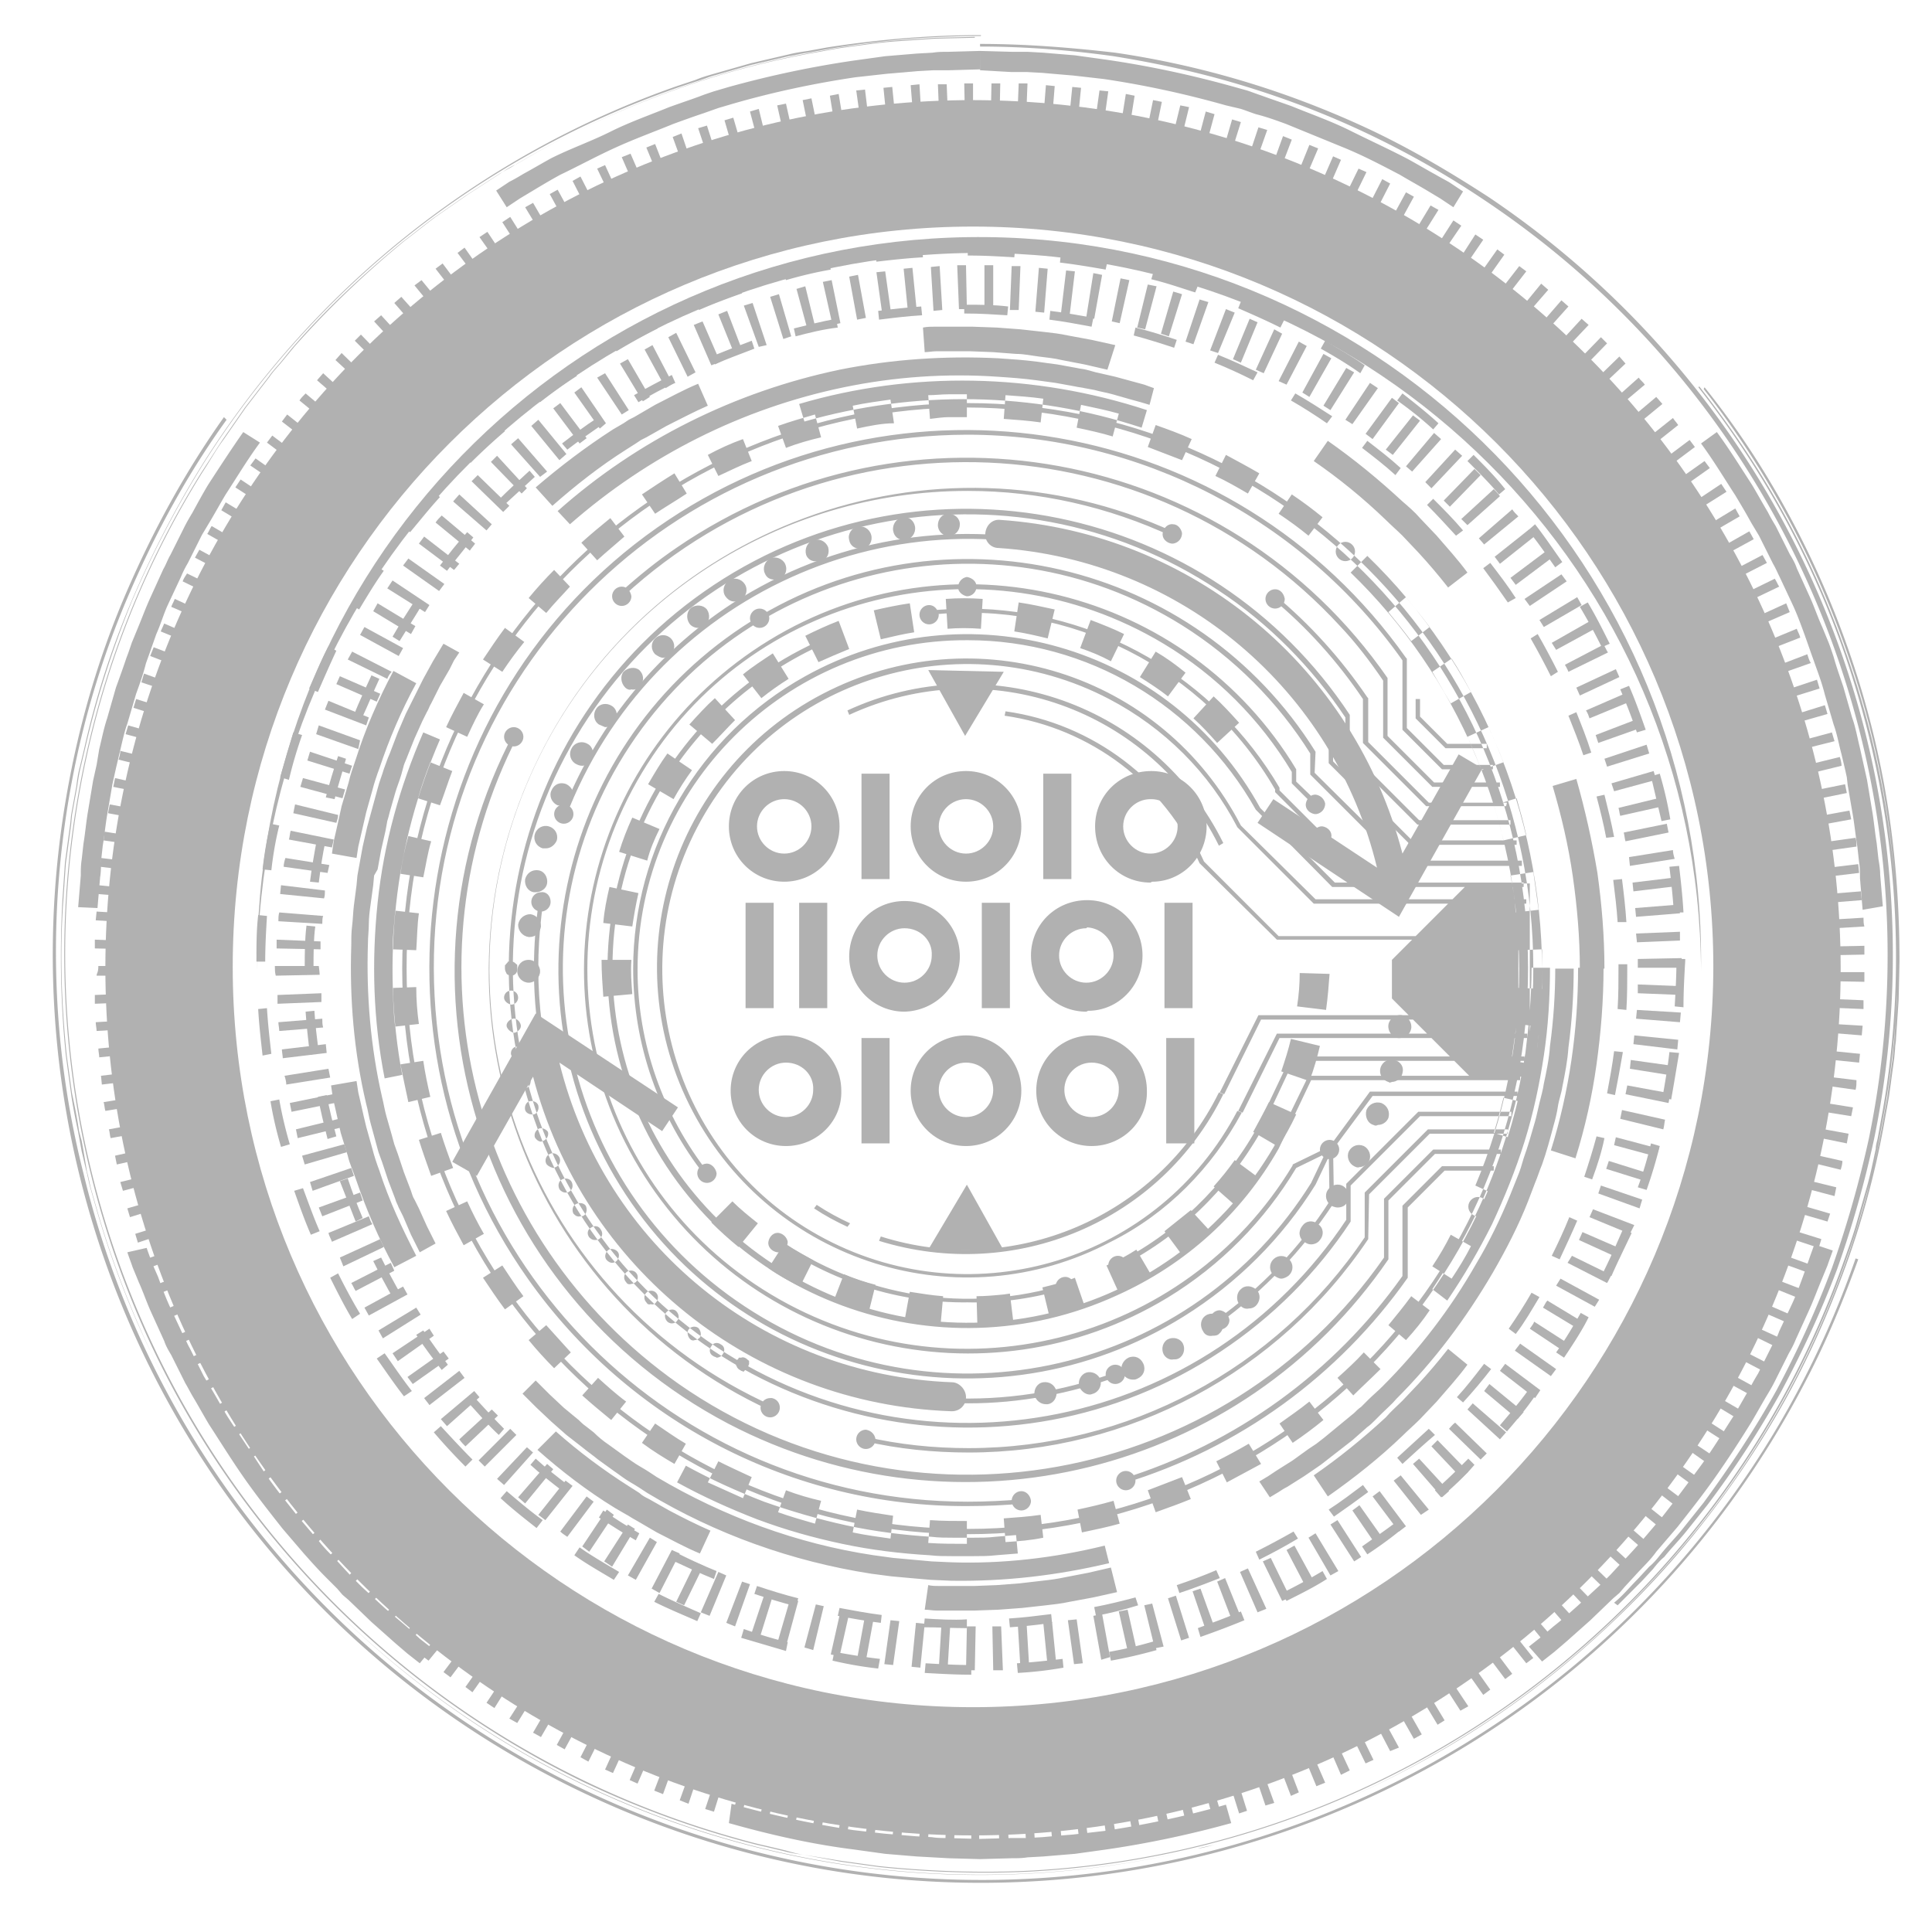<svg id="Layer_1" xmlns="http://www.w3.org/2000/svg" viewBox="0 0 220 220"><style>.st0{opacity:.34}.st1{fill:#1a1a1a}</style><title>rnd_chip_shadow</title><g class="st0"><path class="st1" d="M111.5 210.9h-.9v-5h.9v5zm2.3 0l-.1-5h1l.2 5h-1.1zm-5.2 0h-1l.2-5h1l-.2 5zm8.3-.1l-.3-5 1-.1.3 5-1 .1zm-11.3 0l-1-.1.3-5 1 .1-.3 5zm14.3-.1l-.4-5 1-.1.5 5-1.1.1zm-17.4-.1l-1-.1.5-5 1 .1-.5 5zm20.5-.2l-.6-5 1-.1.6 5-1 .1zm-23.6-.1l-1-.1.7-5 1 .1-.7 5zm26.7-.3l-.7-5 1-.1.8 5-1.1.1zm-29.8-.1l-1-.2.8-4.9 1 .1-.8 5zm32.8-.4l-.9-4.9.9-.2.9 4.9-.9.2zm-35.8-.1l-1-.2 1-4.9 1 .2-1 4.9zm38.9-.5l-1-4.9 1-.2 1.1 4.9-1.1.2zm-41.9-.1l-1-.2 1.1-4.9 1 .2-1.1 4.9zm44.9-.6l-1.2-5 1-.2 1.2 4.9-1 .3zm-47.9-.2l-1-.2 1.2-4.9 1 .2-1.2 4.9zm50.9-.6l-1.3-4.8.9-.3 1.4 4.8-1 .3zm-53.9-.2l-1-.3 1.4-4.8.9.3-1.3 4.8zm56.8-.7l-1.5-4.8.9-.3 1.5 4.8-.9.3zm-59.8-.2l-1-.3 1.6-4.8.9.3-1.5 4.8zm62.8-.7l-1.6-4.7.9-.3 1.7 4.7-1 .3zm-65.7-.2l-1-.4 1.7-4.7.9.3-1.6 4.8zm68.6-.9l-1.8-4.7.9-.4 1.8 4.7-.9.4zm-71.5-.2l-1-.4 1.8-4.7.9.4-1.7 4.7zm74.4-.9l-1.9-4.6.9-.4 2 4.6-1 .4zm-77.3-.3l-.9-.4 2-4.6.9.4-2 4.6zm80.1-1l-2-4.6.9-.4 2.1 4.5-1 .5zm-82.9-.2l-.9-.4 2.1-4.6.9.4-2.1 4.6zm85.7-1.1l-2.2-4.5.9-.4 2.2 4.5-.9.4zm-88.5-.2l-.9-.5 2.3-4.5.9.4-2.3 4.6zm91.3-1.2L156 195l.9-.4 2.4 4.4-1 .4zm-94-.2l-.9-.5 2.4-4.4.9.5-2.4 4.4zM161 198l-2.5-4.4.9-.5 2.5 4.4-.9.5zm-99.4-.2l-.9-.5 2.5-4.3.9.5-2.5 4.3zm102.1-1.4l-2.6-4.3.8-.5 2.6 4.3-.8.5zm-104.8-.2l-.9-.5 2.7-4.2.8.5-2.6 4.2zm107.4-1.4l-2.7-4.2.8-.5 2.8 4.2-.9.5zm-110-.3l-.9-.6 2.8-4.2.8.5-2.7 4.3zm112.6-1.5l-2.9-4.1.8-.6 2.9 4.1-.8.6zm-115.1-.3l-.8-.6 2.9-4.1.8.6-2.9 4.1zm117.6-1.5l-3-4 .8-.6 3 4-.8.6zM51.3 191l-.8-.6 3-4 .8.6-3 4zm122.5-1.6l-3.1-3.9.8-.6 3.1 3.9-.8.6zm-125-.3l-.8-.6 3.2-3.9.8.6-3.2 3.9zm127.4-1.7l-3.2-3.9.7-.6 3.3 3.8-.8.7zm-129.7-.2l-.8-.7 3.3-3.8.7.6-3.2 3.9zm132.1-1.8l-3.3-3.8.8-.7 3.4 3.7-.9.8zm-134.5-.3l-.8-.7 3.4-3.7.7.6-3.3 3.8zm136.7-1.8l-3.4-3.6.7-.7 3.5 3.6-.8.7zm-139-.3l-.7-.7 3.5-3.6.7.7-3.5 3.6zm141.2-1.8l-3.6-3.5.7-.7 3.6 3.5-.7.7zm-143.4-.3l-.7-.7 3.6-3.5.7.7-3.6 3.5zm145.6-2l-3.7-3.4.7-.7 3.7 3.4-.7.7zm-147.7-.3c-.2-.2-.5-.5-.7-.8l3.7-3.4.7.7-3.7 3.5zm149.8-2l-3.8-3.3c.2-.2.4-.5.6-.7l3.8 3.3-.6.7zm-151.8-.4c-.2-.2-.5-.5-.7-.8l3.8-3.2.6.7-3.7 3.3zm153.8-2l-3.9-3.2.6-.8 3.9 3.1c-.2.4-.4.7-.6.9zm-155.8-.3c-.2-.3-.4-.5-.7-.8l3.9-3.1.6.8-3.8 3.1zm157.7-2.1l-4-3.1.6-.8 4 3-.6.9zm-159.6-.3l-.6-.8 4-3 .6.8-4 3zm161.5-2.1l-4.1-3 .6-.8 4.1 2.9-.6.9zM29.7 169l-.6-.8 4.1-2.9.6.8-4.1 2.9zm165.1-2.1l-4.1-2.9.5-.8 4.2 2.8-.6.9zM28 166.5l-.6-.9 4.2-2.8.5.8-4.1 2.9zm168.6-2.2l-4.2-2.7.5-.8 4.2 2.7-.5.8zm-170.3-.4c-.2-.3-.4-.6-.5-.9l4.3-2.6.5.8-4.3 2.7zm171.8-2.2l-4.3-2.6.5-.8 4.3 2.5-.5.9zm-173.5-.4c-.2-.3-.4-.6-.5-.9l4.4-2.5c.2.3.3.6.5.8l-4.4 2.6zm175-2.3l-4.4-2.4.5-.9 4.4 2.4-.5.9zm-176.5-.4l-.5-.9 4.4-2.4.5.9-4.4 2.4zm178-2.3l-4.4-2.3.4-.9 4.5 2.3-.5.9zm-179.5-.5c-.2-.3-.3-.6-.5-.9l4.5-2.2c.1.3.3.6.4.9l-4.4 2.2zm180.9-2.3l-4.5-2.2c.1-.3.3-.6.4-.9l4.6 2.1c-.2.4-.4.7-.5 1zm-182.2-.4l-.4-.9 4.6-2.1.4.9-4.6 2.1zm183.4-2.4l-4.6-2 .4-.9 4.6 2-.4.9zM19 150.2l-.4-1 4.6-1.9c.1.3.2.6.4.9l-4.6 2zm186-2.3l-4.7-1.9.4-.9 4.7 1.8-.4 1zm-187.1-.5l-.4-1 4.7-1.8c.1.3.2.6.4.9l-4.7 1.9zm188.2-2.4l-4.7-1.7.3-.9 4.7 1.7-.3.9zm-189.4-.5l-.4-1 4.7-1.7.3.9-4.6 1.8zm190.4-2.4l-4.8-1.6.3-.9 4.8 1.5-.3 1zm-191.4-.6l-.3-1 4.8-1.5.3.9-4.8 1.6zm192.4-2.4l-4.8-1.4.3-.9 4.8 1.4-.3.9zm-193.3-.5c-.1-.3-.2-.7-.3-1l4.8-1.4.3.9-4.8 1.5zm194.1-2.4l-4.9-1.3.2-.9 4.9 1.2-.2 1zM14 135.6l-.3-1 4.9-1.2.2.9-4.8 1.3zm195.6-2.4l-4.9-1.2c.1-.3.1-.6.2-.9l4.9 1.1c0 .3-.1.7-.2 1zm-196.3-.6l-.2-1 4.9-1.1.2 1-4.9 1.1zm197-2.4l-4.9-1 .2-1 4.9.9-.2 1.1zm-197.7-.6c-.1-.3-.1-.7-.2-1l4.9-.9.2 1-4.9.9zm198.2-2.5l-5-.8.2-1 5 .8-.2 1zM12 126.5c-.1-.3-.1-.7-.2-1l5-.8.1 1-4.9.8zm199.3-2.4l-5-.7c0-.3.1-.6.1-1l5 .6c0 .4 0 .7-.1 1.1zm-199.7-.6l-.1-1 5-.6.1 1-5 .6zm200.1-2.5l-5-.5.1-1 5 .5-.1 1zm-200.4-.6c0-.3-.1-.7-.1-1l5-.5.1 1-5 .5zm200.7-2.5l-5-.4.1-1 5 .3-.1 1.1zm-201-.5c0-.3-.1-.7-.1-1l5-.3.1 1-5 .3zm201.2-2.5l-5-.2v-1l5 .2v1zm-201.4-.6v-1l5-.2v1l-5 .2zm201.5-2.5l-5-.1v-1h5v1.1zM11 111.1c0-.3.2-.3.2-1.1h5.3v.1c0 .4-.2.7-.2 1H11zm196.3-2.3v-1l5-.1v1l-5 .1zm-191.5-.7l-5-.1v-1l5 .2v.9zm191.4-2.3v-1l5-.3c0 .3 0 .7.1 1l-5.1.3zm-191.3-.7l-5-.3.1-1 5 .3-.1 1zm191.1-2.2l-.1-1 5-.4.1 1-5 .4zm-190.9-.7l-5-.4c0-.3.1-.7.1-1l5 .5c-.1.3-.1.6-.1.9zm190.6-2.2l-.1-1 5-.6.1 1-5 .6zm-190.3-.7l-5-.6.1-1 5 .6-.1 1zm190-2.2c0-.3-.1-.6-.1-1l5-.7c.1.3.1.7.1 1l-5 .7zm-189.6-.7l-5-.7.1-1 5 .8-.1.9zm189.1-2.2l-.2-1 4.9-.9.2 1-4.9.9zm-188.7-.7l-4.9-.9.2-1 4.9.9c-.1.3-.1.7-.2 1zm188.2-2.2l-.2-1 4.9-1 .2 1-4.9 1zm-187.6-.7l-4.9-1 .2-1 4.9 1.1-.2.9zm187-2.2c-.1-.3-.1-.6-.2-1l4.9-1.2c.1.3.2.7.2 1l-4.9 1.2zm-186.4-.7l-4.9-1.2c.1-.3.2-.7.2-1l4.9 1.2-.2 1zm185.7-2.1l-.3-.9 4.8-1.3.3 1-4.8 1.2zm-185-.7l-4.8-1.3.3-1 4.9 1.4-.4.9zm184.1-2.2l-.2-.9 4.8-1.5.3 1-4.9 1.4zM20 82.1l-4.8-1.5c.1-.3.2-.7.3-1l4.8 1.5c-.2.3-.3.7-.3 1zm182.4-2.2l-.3-.9 4.8-1.6.3 1-4.8 1.5zm-181.5-.6l-4.8-1.6c.1-.3.2-.7.3-1l4.7 1.7-.2.9zm180.5-2.1l-.3-.9 4.7-1.8c.1.3.2.7.4 1l-4.8 1.7zm-179.6-.7l-4.7-1.8.4-1 4.7 1.8-.4 1zm178.6-2.1c-.1-.3-.2-.6-.4-.9l4.6-1.9c.1.3.3.6.4 1l-4.6 1.8zm-177.5-.6l-4.6-1.9.4-.9 4.6 2c-.1.2-.3.5-.4.8zm176.3-2.1l-.4-.9 4.6-2.1.4 1-4.6 2zm-175.1-.6l-4.6-2c.1-.3.3-.6.4-.9l4.6 2.1-.4.8zM198 69l-.4-.9 4.5-2.2c.2.3.3.6.5.9L198 69zm-172.7-.6l-4.5-2.2c.1-.3.3-.6.5-.9l4.5 2.2-.5.9zm171.4-2l-.4-.9 4.4-2.3.5.9-4.5 2.3zm-170.1-.6l-4.4-2.3.5-.9 4.4 2.4-.5.8zm168.7-2l-.5-.8 4.4-2.5.5.9-4.4 2.4zM28 63.3l-4.4-2.5c.2-.3.3-.6.5-.9l4.3 2.5-.4.9zm165.8-2l-.5-.8 4.3-2.6.5.9-4.3 2.5zm-164.3-.6l-4.3-2.6.5-.9 4.3 2.6-.5.9zm162.8-2l-.5-.8 4.2-2.8.6.9-4.3 2.7zM31 58.2l-4.2-2.7.6-.9 4.2 2.8c-.2.3-.4.6-.6.8zm159.6-2l-.6-.8 4.1-2.9.6.8-4.1 2.9zm-158-.4L28.5 53l.6-.8 4.1 2.9-.6.7zM189 53.9l-.6-.8 4-3 .6.8-4 3zm-154.6-.5l-4-3 .6-.8 4 3-.6.8zm152.8-1.9l-.6-.8 3.9-3.1c.2.3.4.5.6.8l-3.9 3.1zm-151.1-.4l-4-3.1.6-.8 3.9 3.1-.5.8zm149.3-1.9l-.6-.8 3.8-3.2.7.8-3.9 3.2zM38 48.8l-3.9-3.2c.2-.3.4-.5.7-.8l3.8 3.2-.6.8zM183.5 47c-.2-.2-.4-.5-.6-.7l3.7-3.3c.2.3.5.5.7.8l-3.8 3.2zm-143.6-.4l-3.8-3.3.7-.8 3.7 3.4-.6.7zm141.6-1.8l-.7-.7 3.6-3.5.7.8-3.6 3.4zm-139.6-.4L38.2 41l.7-.8 3.6 3.5-.6.7zm137.6-1.7l-.7-.7 3.5-3.6.7.7-3.5 3.6zm-135.6-.4l-3.5-3.5.7-.7 3.5 3.6-.7.6zm133.5-1.6l-.7-.7 3.4-3.7.8.7-3.5 3.7zM46 40.3l-3.4-3.7.8-.7 3.4 3.7-.8.7zm129.2-1.6l-.7-.7 3.3-3.8.8.7-3.4 3.8zm-127-.4l-3.3-3.8.8-.7 3.4 3.8-.9.7zM173 36.8l-.7-.6 3.2-3.9.8.7-3.3 3.8zm-122.6-.4l-3.2-3.9.8-.6 3.2 3.9-.8.6zm120.3-1.5l-.8-.6 3.1-4 .8.6-3.1 4zm-118-.3l-3.1-4 .8-.6 3 4-.7.6zm115.7-1.5l-.8-.6 2.9-4.1.8.6-2.9 4.1zm-113.3-.3l-3-4 .8-.6 2.9 4.1-.7.5zm111-1.4l-.8-.5 2.7-4.2.9.6-2.8 4.1zm-108.6-.3L54.6 27l.9-.6 2.8 4.2-.8.5zm106.1-1.3l-.8-.5 2.7-4.2.9.6-2.8 4.1zm-103.7-.3l-2.7-4.2.9-.6 2.7 4.3-.9.5zm101.2-1.3l-.8-.5 2.6-4.3.9.5-2.7 4.3zm-98.7-.3l-2.6-4.3.9-.5 2.5 4.3-.8.5zm96.2-1.1l-.9-.5 2.4-4.4.9.5-2.4 4.4zM65 26.5l-2.4-4.4.9-.5 2.4 4.4-.9.5zm91-1.1l-.9-.5 2.3-4.5.9.5-2.3 4.5zm-88.5-.3l-2.3-4.5.9-.5 2.3 4.5-.9.5zm85.9-1l-.9-.4 2.2-4.5.9.4-2.2 4.5zm-83.2-.3L68 19.2l.9-.4 2.1 4.6-.8.4zm80.5-1l-.9-.4 2-4.6.9.4-2 4.6zm-77.9-.3l-2-4.6 1-.4 2 4.6-1 .4zm75.3-.9l-.9-.4 1.9-4.7 1 .4-2 4.7zm-72.6-.2l-1.9-4.6 1-.4 1.8 4.6-.9.4zm69.8-.8l-.9-.4 1.7-4.7 1 .4-1.8 4.7zm-67-.3l-1.7-4.7 1-.4 1.6 4.7-.9.4zm64.3-.7l-.9-.3 1.6-4.8 1 .3-1.7 4.8zm-61.5-.2l-1.6-4.8 1-.3L82 19l-.9.4zm58.7-.7l-.9-.3 1.4-4.8 1 .3-1.5 4.8zm-55.9-.2l-1.4-4.8 1-.3 1.4 4.8-1 .3zm53.1-.7l-1-.2 1.3-4.9 1 .3-1.3 4.8zm-50.3-.2l-1.3-4.9 1-.3 1.2 4.9-.9.3zm47.5-.5l-1-.2 1.2-4.9 1 .2-1.2 4.9zm-44.6-.2L88.5 12l1-.2 1.1 4.9-1 .2zm41.7-.4l-1-.2 1-4.9 1 .2-1 4.9zm-38.9-.2l-1-4.9 1-.2 1 4.9-1 .2zm36-.4l-1-.2.8-5 1 .2-.8 5zm-33.1-.1l-.8-4.9 1-.2.8 4.9-1 .2zm30.2-.4l-1-.1.7-5 1 .1-.7 5zm-27.3-.1l-.7-5 1-.1.6 5-.9.1zm24.4-.3l-1-.1.5-5 1 .1-.5 5zm-21.5 0l-.5-5 1-.1.5 5-1 .1zm18.6-.2l-1-.1.4-5 1 .1-.4 5zm-15.6-.1l-.4-5 1-.1.3 5-.9.1zm12.7-.1l-1-.1.2-5h1l-.2 5.1zm-9.8 0l-.2-5h1l.2 5h-1zm6.8-.1h-1l.1-5h1l-.1 5zm-3.9 0l-.1-5h1v5h-.9zm1.1 175.7h-1l.1-5h1l-.1 5zm2.1 0l-.1-5h1l.2 5h-1.1zm-5.2-.1l-1-.1.3-5 1 .1-.3 5zm8.3-.1l-.3-5 1-.1.3 5-1 .1zm-11.4-.1l-1-.1.5-5 1 .1-.5 5zm14.5-.1l-.5-5 1-.1.5 5-1 .1zm-17.6-.2l-1-.1.7-5 1 .1-.7 5zm20.6-.1l-.7-5 1-.1.7 5-1 .1zm-23.7-.4l-1-.2.9-4.9 1 .2-.9 4.9zm26.8-.1l-.9-5 1-.2.9 4.9-1 .3zm-29.8-.4l-1-.2 1.1-4.9 1 .2-1.1 4.9zm32.9-.2l-1.1-4.9 1-.2 1.1 4.9-1 .2zm-35.9-.5l-1-.3 1.3-4.9.9.2-1.2 5zm38.9-.2l-1.2-4.9.9-.2 1.3 4.9-1 .2zm-41.9-.6l-1-.3L90 182l.9.3-1.3 4.8zm44.9-.3L133 182l.9-.3 1.5 4.8-.9.3zm-47.9-.6l-1-.3 1.6-4.8.9.3-1.5 4.8zm50.8-.3l-1.6-4.7.9-.3 1.7 4.7-1 .3zm-53.7-.7l-1-.4 1.8-4.7.9.3-1.7 4.8zm56.7-.4l-1.8-4.7.9-.4 1.9 4.7-1 .4zm-59.6-.8l-1-.4 2-4.6.9.4-1.9 4.6zm62.4-.4l-2-4.6.9-.4 2.1 4.6-1 .4zm-65.3-.8l-.9-.4 2.2-4.5.9.4-2.2 4.5zm68.1-.5l-2.2-4.5.9-.4 2.2 4.5-.9.4zm-70.9-.9l-.9-.5 2.3-4.4.9.4-2.3 4.5zm73.7-.5l-2.3-4.4.9-.5 2.4 4.4-1 .5zm-76.4-1l-.9-.5 2.5-4.3.8.5-2.4 4.3zm79.1-.5l-2.5-4.3.8-.5 2.6 4.3-.9.5zm-81.8-1l-.9-.6 2.7-4.2.8.5-2.6 4.3zm84.5-.6l-2.7-4.2.8-.5 2.7 4.2-.8.5zm-87.1-1.1l-.8-.6 2.8-4.2.8.6-2.8 4.2zm89.7-.6L154 172l.8-.6 2.9 4.1c-.3.3-.6.5-.9.6zM64.6 175c-.3-.2-.6-.4-.8-.6l3-4 .8.6-3 4zm94.7-.6l-3-4 .8-.6 3 4-.8.6zm-97.2-1.3l-.8-.6 3.1-3.9.8.6-3.1 3.9zm99.7-.6l-3.1-3.9.8-.6 3.2 3.9-.9.6zm-102-1.3l-.8-.7 3.3-3.8.7.6-3.2 3.9zm104.4-.7l-3.3-3.8.7-.6 3.4 3.7-.8.7zm-106.8-1.4l-.8-.7 3.4-3.6.7.6-3.3 3.7zm109-.8l-3.4-3.6.7-.7 3.5 3.6-.8.7zM55.2 167l-.7-.7 3.6-3.6.7.7-3.6 3.6zm113.4-.8l-3.6-3.5c.2-.2.4-.5.7-.7l3.6 3.5-.7.7zM53 164.7c-.2-.2-.5-.5-.7-.8l3.7-3.4.7.7-3.7 3.5zm117.8-.8l-3.7-3.4.6-.7 3.8 3.3-.7.8zm-119.9-1.5l-.7-.8 3.8-3.2.6.7-3.7 3.3zm121.9-.8l-3.8-3.2.6-.8 3.9 3.2-.7.8zM48.9 160c-.2-.3-.4-.5-.6-.8l4-3.1.6.8-4 3.1zm125.9-.8l-4-3.1.6-.8 4 3-.6.9zM47 157.6l-.6-.8 4.1-2.9.6.8-4.1 2.9zm129.6-.9l-4.1-2.9c.2-.3.4-.5.6-.8l4.1 2.9-.6.8zM45.3 155l-.6-.9 4.2-2.8c.2.3.3.5.5.8l-4.1 2.9zm133.1-.9l-4.2-2.8c.2-.3.4-.5.5-.8l4.2 2.7-.5.9zm-134.8-1.7l-.5-.9 4.3-2.6.5.8-4.3 2.7zm136.4-.9l-4.3-2.6c.2-.3.3-.6.5-.8l4.3 2.6-.5.8zm-138-1.7l-.5-.9 4.4-2.4.5.9-4.4 2.4zm139.6-1l-4.4-2.4.5-.8 4.4 2.4-.5.8zM40.5 147c-.2-.3-.3-.6-.5-.9l4.5-2.3.4.9-4.4 2.3zm142.5-.9l-4.5-2.3.5-.8 4.5 2.2c-.2.3-.3.6-.5.9zm-143.9-1.9l-.4-1 4.6-2.1c.1.3.3.6.4.9l-4.6 2.2zm145.3-.9l-4.6-2.1.4-.9 4.6 2-.4 1zm-146.6-1.9c-.1-.3-.3-.6-.4-1l4.6-1.9c.1.3.2.6.4.9l-4.6 2zm147.8-.9l-4.6-1.9.4-.9 4.7 1.8-.5 1zm-148.9-2l-.4-1 4.7-1.7.3.9-4.6 1.8zm150-.9l-4.7-1.7.3-.9 4.7 1.6c-.1.3-.2.7-.3 1zm-151.1-2c-.1-.3-.2-.7-.3-1L40 133l.3.9-4.7 1.7zm152.1-1l-4.8-1.5.3-.9 4.8 1.5-.3.9zm-153-2c-.1-.3-.2-.7-.3-1l4.8-1.3.3.9-4.8 1.4zm153.9-.9l-4.8-1.3.2-.9 4.9 1.3-.3.9zm-154.7-2.1l-.2-1 4.9-1.2c.1.3.2.6.2 1l-4.9 1.2zm155.5-1l-4.9-1.2.2-1 4.9 1.1c-.1.5-.1.8-.2 1.1zm-156.2-2l-.2-1 4.9-1c.1.3.1.6.2 1l-4.9 1zm156.8-1l-4.9-1 .2-1 4.9.9-.2 1.1zm-157.4-2.1c0-.3-.1-.7-.2-1l5-.8.2 1-5 .8zm158-1l-5-.8.1-1 5 .7-.1 1.1zm-158.4-2c0-.3-.1-.7-.1-1l5-.6.1 1-5 .6zm158.8-1l-5-.6.1-1 5 .5-.1 1.1zm-159.2-2.1c0-.3-.1-.7-.1-1l5-.4c0 .3 0 .7.1 1l-5 .4zm159.5-1l-5-.4.1-1 5 .3-.1 1.1zm-159.7-2.1v-1l5-.2v1l-5 .2zm159.9-1l-5-.2v-1l5 .2v1zm-160.1-2.2c-.1-.4-.1-.7-.1-1.1h5s.1.7.1 1l-5 .1zm160.1-.9h-5v-1l5-.1v1.1zm-155-2.1l-5-.1v-1l5 .2v.9zm149.9-.8l-.1-1 5-.2v1l-4.9.2zm-149.7-2.1l-5-.3c0-.3 0-.7.1-1l5 .4c-.1.2-.1.6-.1.9zm149.6-.8l-.1-1 5-.4.1 1-5 .4zm-149.4-2.1l-5-.5.1-1 5 .6c0 .3 0 .6-.1.9zm149.1-.8l-.1-1 5-.6.1 1-5 .6zM37.3 99.4l-5-.7c0-.3.1-.7.2-1l5 .8-.2.9zm148.3-.8l-.1-1 5-.8c0 .3.1.7.2 1l-5.1.8zM37.8 96.5l-4.9-.9c.1-.3.1-.7.2-1l4.9 1-.2.9zm147.3-.7c-.1-.3-.1-.6-.2-1l4.9-1 .2 1-4.9 1zM38.3 93.7l-4.9-1.1.2-1 4.9 1.2c0 .3-.1.6-.2.9zm146.2-.8c-.1-.3-.1-.6-.2-.9l4.9-1.2c.1.3.2.7.2 1l-4.9 1.1zM39 90.9l-4.8-1.3.3-1 4.8 1.3c-.1.3-.2.7-.3 1zm144.8-.8l-.3-.9 4.8-1.4c.1.3.2.7.3 1l-4.8 1.3zm-144-2L35 86.6c.1-.3.2-.7.3-1l4.8 1.6c-.1.2-.2.6-.3.9zm143.2-.8l-.3-.9 4.8-1.6c.1.3.2.7.3 1l-4.8 1.5zm-142.2-2L36 83.6c.1-.3.2-.7.3-1l4.7 1.7-.2 1zm141.2-.7l-.3-.9 4.7-1.8c.1.3.2.6.4 1l-4.8 1.7zm-140.3-2L37 80.8l.4-1 4.6 1.9-.3.9zm139.3-.8c-.1-.3-.2-.6-.4-.9l4.6-2 .4 1-4.6 1.9zM42.9 79.9l-4.6-2 .4-.9 4.6 2-.4.9zm137-.7l-.4-.9 4.5-2.1.4.9-4.5 2.1zM44.1 77.3l-4.5-2.2.5-.9 4.5 2.3c-.2.2-.4.5-.5.8zm134.5-.8c-.1-.3-.3-.6-.4-.8l4.4-2.3c.2.3.3.6.5.9l-4.5 2.2zM45.4 74.7L41 72.3l.5-.9 4.4 2.4-.5.9zm131.8-.7l-.5-.8 4.4-2.5.5.9-4.4 2.4zM46.8 72.2l-4.3-2.6.5-.9 4.3 2.6-.5.9zm129-.8l-.5-.8 4.3-2.6.5.9-4.3 2.5zM48.4 69.7L44.1 67l.6-.9 4.2 2.8-.5.8zm125.8-.7l-.6-.8 4.2-2.8.6.8-4.2 2.8zM50 67.3l-4.1-2.9.6-.8 4.1 2.9-.6.8zm122.6-.7l-.6-.8 4-3 .6.8-4 3zM51.7 64.9l-4-3 .6-.8 4 3.1c-.2.2-.4.5-.6.7zm119.1-.7l-.6-.8 3.9-3.1.6.8-3.9 3.1zM53.5 62.7l-3.9-3.2c.2-.3.4-.5.7-.8l3.8 3.2c-.2.3-.4.5-.6.8zM169 62l-.6-.7 3.8-3.3c.2.3.4.5.7.8L169 62zM55.4 60.4l-3.8-3.3.7-.8 3.7 3.4-.6.7zm111.7-.6l-.7-.7 3.7-3.4c.2.2.5.5.7.8l-3.7 3.3zM57.3 58.3l-3.6-3.5.7-.7 3.6 3.5-.7.7zm107.8-.6l-.7-.7 3.5-3.6.7.7-3.5 3.6zM59.4 56.2l-3.5-3.6.7-.7 3.4 3.7-.6.6zm103.6-.6l-.7-.7 3.4-3.7.8.7-3.5 3.7zM61.5 54.3l-3.3-3.7.8-.7 3.3 3.8-.8.6zm99.3-.6l-.7-.6 3.2-3.8.8.7-3.3 3.7zm-97.1-1.3l-3.2-3.9.8-.7 3.2 3.9-.8.7zm94.9-.6l-.8-.6 3.1-3.9.8.6-3.1 3.9zM66 50.5l-3-4 .8-.6 3 4-.8.6zm90.3-.5l-.8-.6 3-4.1.8.6-3 4.1zm-88-1.2l-2.9-4.1.8-.6 2.8 4.1-.7.6zm85.7-.5l-.8-.5 2.8-4.2.9.6-2.9 4.1zm-83.2-1.1L68 43l.9-.5 2.7 4.2-.8.5zm80.7-.5l-.8-.5 2.6-4.3.9.5-2.7 4.3zm-78.3-1l-2.6-4.3.9-.5 2.5 4.3-.8.5zm75.9-.5l-.8-.5 2.4-4.4.9.5-2.5 4.4zm-73.3-1l-2.4-4.4.9-.5 2.3 4.4-.8.5zm70.7-.4l-.9-.4 2.3-4.5.9.5-2.3 4.4zm-68.2-.9l-2.2-4.5.9-.5 2.2 4.5-.9.5zm65.6-.4l-.9-.4 2.1-4.6.9.5-2.1 4.5zM81 41.6L79 37l1-.4 2 4.6-1 .4zm60.3-.3l-.9-.4 1.9-4.6.9.4-1.9 4.6zm-57.6-.8l-1.9-4.7 1-.4 1.8 4.7-.9.4zm55-.3l-.9-.3 1.8-4.7 1 .4-1.9 4.6zm-52.3-.7l-1.7-4.7 1-.3 1.6 4.8-.9.2zm49.5-.3l-.9-.3 1.6-4.8 1 .3-1.7 4.8zm-46.7-.6l-1.5-4.8 1-.3 1.4 4.8-.9.3zm43.9-.3l-.9-.3 1.4-4.8 1 .3-1.5 4.8zM92 37.7l-1.3-4.8 1-.3 1.2 4.9-.9.2zm38.4-.2l-.9-.2 1.2-4.9 1 .2-1.3 4.9zM94.8 37l-1.1-4.9 1-.2 1 4.9-.9.2zm32.7-.2l-.9-.2 1-4.9 1 .2-1.1 4.9zm-29.9-.4l-.9-4.9 1-.2.9 4.9-1 .2zm27-.1l-.9-.2.8-5 1 .2-.9 5zm-24.1-.3l-.7-5 1-.1.7 5-1 .1zm21.3-.1l-1-.1.6-5 1 .1-.6 5zm-18.4-.3l-.5-5 1-.1.5 5-1 .1zm15.5 0l-1-.1.4-5 1 .1-.4 5zm-12.6-.2l-.3-5 1-.1.3 5-1 .1zm9.7-.1h-1l.2-5h1l-.2 5zm-6.8-.1l-.2-5h1l.1 5h-.9zm3.9 0h-1v-5h1v5z"/><path class="st1" d="M111.5 28.8c45.2 0 82 36.6 82.2 81.8v-.4c.5-45.4-35.9-82.7-81.3-83.2s-82.6 35.9-83.1 81.3v2.2c.2-45.2 37-81.7 82.2-81.7zm93.3 81.8c-.5 51.5-42.7 92.8-94.2 92.3-50.8-.5-91.8-41.5-92.3-92.3v.4c.5 51.5 42.7 92.9 94.3 92.3 50.8-.5 91.8-41.6 92.3-92.3-.1-.2-.1-.3-.1-.4z"/><path class="st1" d="M110.8 11.4C56.2 11.4 12 55.6 12 110.2S56.2 209 110.8 209s98.8-44.2 98.8-98.8c-.1-54.6-44.3-98.7-98.8-98.8zm0 183c-46.6 0-84.3-37.7-84.3-84.3s37.7-84.3 84.3-84.3 84.3 37.7 84.3 84.3c-.1 46.6-37.8 84.3-84.3 84.3z"/><path class="st1" d="M110.6 190.7c-1.8 0-3.5-.1-5.3-.2l.1-1.1c1.7.1 3.5.2 5.2.2v1.1zm5.3-.2l-.1-1.1c1.7-.1 3.5-.3 5.2-.5l.1 1c-1.7.3-3.4.5-5.2.6zM100 190c-1.8-.2-3.5-.5-5.2-.9l.2-1c1.7.3 3.4.6 5.2.8l-.2 1.1zm26.5-.9l-.2-1c1.7-.3 3.4-.7 5.1-1.2l.3 1c-1.8.5-3.5.9-5.2 1.2zm-37-1.1l-5.1-1.5.3-1c1.7.6 3.3 1.1 5 1.5l-.2 1zm47.2-1.6l-.3-1c1.6-.6 3.3-1.2 4.9-1.9l.4 1c-1.7.7-3.3 1.3-5 1.9zm-57.3-1.8c-1.6-.7-3.3-1.4-4.9-2.2l.5-.9c1.6.8 3.2 1.5 4.8 2.2l-.4.9zm67.1-2.3l-.5-.9c1.6-.8 3.1-1.6 4.6-2.5l.5.9c-1.4.9-3 1.7-4.6 2.5zm-76.6-2.4c-1.5-.9-3.1-1.8-4.5-2.8l.6-.9c1.4 1 3 1.9 4.5 2.8l-.6.9zm85.8-2.9l-.6-.9c1.4-1 2.9-2 4.3-3.1l.6.8c-1.4 1.2-2.8 2.2-4.3 3.2zm-94.6-3c-1.4-1.1-2.8-2.2-4.1-3.4l.7-.8c1.3 1.1 2.7 2.3 4.1 3.3l-.7.9zm103-3.5l-.7-.8c1.3-1.1 2.6-2.4 3.8-3.6l.7.7c-1.1 1.3-2.4 2.5-3.8 3.7zM53 167c-1.2-1.2-2.5-2.6-3.6-3.9l.8-.7c1.2 1.3 2.4 2.6 3.6 3.8l-.8.8zm118.6-4l-.8-.7c1.1-1.3 2.3-2.7 3.3-4.1l.8.6c-1 1.5-2.1 2.8-3.3 4.2zM46 159c-1.1-1.4-2.1-2.9-3.1-4.3l.9-.6c1 1.4 2 2.9 3.1 4.3l-.9.6zm132.1-4.4l-.9-.6c1-1.4 1.9-2.9 2.8-4.5l.9.5c-.8 1.6-1.8 3.1-2.8 4.6zm-138-4.4c-.9-1.5-1.7-3.1-2.5-4.7l.9-.5c.8 1.6 1.6 3.1 2.5 4.6l-.9.6zm143.4-4.9l-.9-.5c.8-1.6 1.5-3.2 2.2-4.8l1 .4c-.8 1.7-1.6 3.3-2.3 4.9zm-148.1-4.7c-.7-1.6-1.3-3.3-1.9-5l1-.3c.6 1.6 1.2 3.3 1.9 4.9l-1 .4zm152.1-5.1l-1-.3c.6-1.6 1.1-3.3 1.5-5l1 .3c-.4 1.6-.9 3.3-1.5 5zM32 130.6c-.5-1.7-.9-3.4-1.2-5.2l1-.2c.3 1.7.7 3.4 1.2 5.1l-1 .3zm158.3-5.4l-1-.2c.3-1.7.6-3.4.8-5.2l1.1.1c-.3 1.8-.6 3.6-.9 5.3zm-160.4-5c-.2-1.8-.4-3.5-.5-5.3l1-.1c.1 1.7.3 3.5.5 5.2l-1 .2zm161.8-5.5l-1-.1c.1-1.7.2-3.5.2-5.2v-.2h1v.2c-.1 1.7-.2 3.5-.2 5.3zm-161.5-5.2h-1v-.1c0-1.7 0-3.5.2-5.2l1 .1c-.1 1.7-.2 3.4-.2 5.2zm160.4-5.6c-.1-1.7-.3-3.5-.5-5.2l1.1-.1c.2 1.7.4 3.5.5 5.3h-1.1zM30.9 99.1l-1-.1c.2-1.8.5-3.5.9-5.2l1 .2c-.4 1.6-.7 3.3-.9 5.1zm158.3-5.6l-1.2-5.1 1-.3c.5 1.7.9 3.4 1.2 5.2l-1 .2zM32.9 88.8l-1-.3 1.5-5.1 1 .3c-.6 1.7-1.1 3.4-1.5 5.1zm153.5-5.4c-.6-1.7-1.2-3.3-1.9-4.9l1-.4c.7 1.6 1.3 3.3 1.9 5l-1 .3zM36.2 78.8l-1-.4c.7-1.6 1.4-3.3 2.2-4.8l.9.5c-.7 1.5-1.4 3.1-2.1 4.7zm146.2-5.1c-.8-1.6-1.6-3.1-2.5-4.6l.9-.5c.9 1.5 1.7 3.1 2.5 4.7l-.9.4zM40.9 69.4l-.9-.5c.9-1.5 1.8-3.1 2.8-4.5l.9.6c-1 1.4-1.9 2.9-2.8 4.4zm136.2-4.8c-1-1.4-2-2.9-3.1-4.2l.8-.7c1.1 1.4 2.1 2.9 3.1 4.3l-.8.6zm-130.4-4l-.8-.6c1.1-1.4 2.2-2.8 3.4-4.1l.8.7c-1.2 1.3-2.3 2.7-3.4 4zm124-4.3c-1.1-1.3-2.4-2.6-3.6-3.8l.7-.7c1.2 1.2 2.5 2.5 3.6 3.9l-.7.6zM53.6 52.7l-.7-.7c1.2-1.3 2.5-2.5 3.9-3.7l.7.8c-1.4 1.2-2.7 2.4-3.9 3.6zm109.6-3.8c-1.3-1.2-2.7-2.3-4.1-3.3l.6-.8c1.4 1.1 2.8 2.2 4.1 3.4l-.6.7zM61.5 45.8l-.7-.8c1.4-1.1 2.8-2.1 4.3-3.1l.6.9c-1.4.9-2.8 1.9-4.2 3zm93.4-3.3c-1.4-1-2.9-1.9-4.5-2.8l.5-.9c1.5.9 3.1 1.8 4.5 2.8l-.5.9zM70.2 40l-.5-1c1.5-.9 3.1-1.7 4.7-2.5l.5.9c-1.6.8-3.2 1.7-4.7 2.6zm75.6-2.7c-1.6-.8-3.2-1.5-4.8-2.2l.4-1c1.6.7 3.3 1.4 4.9 2.2l-.5 1zm-66.2-2l-.4-1c1.6-.7 3.3-1.3 5-1.9l.3 1c-1.7.6-3.3 1.2-4.9 1.9zm56.5-2c-1.6-.5-3.3-1.1-5-1.5l.3-1 5.1 1.5-.4 1zm-46.6-1.4l-.3-1c1.7-.5 3.4-.9 5.2-1.2l.2 1c-1.7.3-3.4.7-5.1 1.2zm36.4-1.2c-1.7-.3-3.5-.6-5.2-.8l.1-1c1.8.2 3.5.5 5.3.9l-.2.9zm-26.1-.9l-.1-1c1.8-.2 3.5-.4 5.3-.5l.1 1c-1.8.1-3.6.3-5.3.5zm15.7-.5c-1.7-.1-3.4-.2-5.1-.2h-.2V28h.2c1.7 0 3.4.1 5.2.2l-.1 1.1zm84.3 80.3v-.5h-2.5v.5h2.5zm0 1.2v-.5h-2.5v.5h2.5zm0 1.2v-.5l-2.5-.1v.5l2.5.1zm0 1.3v-.5l-2.5-.1v.5l2.5.1zm3.3-3.3v-.9h-2.5v.9h2.5zm0 1.1v-.9h-2.5v.9h2.5zm0 1.2v-.9l-2.5-.1v.9l2.5.1zm0 1.1v-.9l-2.5-.1v.9l2.5.1zm4.3-4v-.3H204v.3h3.4zm0 .6v-.3H204v.3h3.4zm0 .6v-.3H204v.2l3.4.1zm0 .6v-.3l-3.5-.1v.3l3.5.1zm0 .6v-.3l-3.4-.1v.3l3.4.1zm0 .6v-.3l-3.4-.1v.3l3.4.1zm0 .5v-.3l-3.4-.1v.3l3.4.1zm0 .6v-.3l-3.4-.2v.3l3.4.2zm0 .6v-.3l-3.4-.2v.3l3.4.2zm0 .6v-.3l-3.4-.2v.2l3.4.3zm-8 5.2l.1-.5-2.5-.3-.1.5 2.5.3zm-.1 1.2l.1-.5-2.5-.3-.1.5 2.5.3zm-.2 1.2l.1-.5-2.5-.4-.1.5 2.5.4zm-.2 1.2l.1-.5-2.5-.4-.1.5 2.5.4zm3.7-2.8l.1-.9-2.5-.3-.1.9 2.5.3zm-.1 1.1l.1-.9-2.5-.3-.1.9 2.5.3zm-.2 1.1l.1-.9-2.5-.3-.1.8 2.5.4zm-.2 1.2l.1-.9-2.5-.4-.1.8 2.5.5zm4.8-3.5v-.3l-3.4-.4v.2l3.4.5zm-.1.6v-.3l-3.4-.4v.3l3.4.4zm-.1.5v-.3l-3.6-.5v.2l3.6.6zm-.1.6v-.3l-3.4-.5v.3l3.4.5zm0 .6v-.3l-3.4-.5v.3l3.4.5zm-.1.6v-.3l-3.4-.5v.2l3.4.6zm-.1.6v-.3l-3.4-.5v.3l3.4.5zm-.1.6v-.3l-3.4-.5v.2l3.4.6zm-.1.6v-.3l-3.4-.6v.3l3.4.6zm-.1.6v-.3l-3.4-.6v.2l3.4.7zm-8.5 4.2l.1-.5-2.4-.6-.1.5 2.4.6zm-.3 1.2l.1-.5-2.4-.6-.1.5 2.4.6zm-.3 1.2l.1-.5-2.4-.6-.1.5 2.4.6zm-.3 1.1l.1-.5-2.4-.7-.1.5 2.4.7zm4-2.4l.2-.9-2.4-.6-.2.8 2.4.7zm-.3 1.1l.2-.9-2.4-.6-.2.8 2.4.7zm-.3 1.1l.2-.9-2.4-.6-.2.8 2.4.7zm-.3 1.1l.2-.9-2.4-.7-.2.8 2.4.8zm5.1-2.9l.1-.3-3.4-.8-.1.2 3.4.9zm-.1.6l.1-.3-3.4-.8-.1.2 3.4.9zm-.2.6l.1-.3-3.4-.8-.1.2 3.4.9zm-.1.5l.1-.3-3.4-.9-.1.2 3.4 1zm-.2.6l.1-.3-3.3-.9-.1.3 3.3.9zm-.2.6l.1-.2-3.3-.9-.1.2 3.3.9zm-.1.5l.1-.3-3.3-.9-.1.2 3.3 1zm-.2.6l.1-.3-3.3-.9-.1.2 3.3 1zm-.1.6l.1-.3-3.3-1-.1.2 3.3 1.1zm-.2.6l.1-.3-3.3-1-.1.2 3.3 1.1zm-9 3.2l.2-.5-2.4-.9-.2.4 2.4 1zm-.4 1.1l.2-.5-2.3-.9-.2.4 2.3 1zm-.5 1.1l.2-.4-2.3-.9-.2.4 2.3.9zm-.4 1.2l.2-.5-2.3-.9-.2.4 2.3 1zm4.3-1.9l.3-.8-2.4-.9-.3.8 2.4.9zm-.5 1l.3-.8-2.3-.9-.3.8 2.3.9zm-.4 1.1l.3-.8-2.3-.9-.3.8 2.3.9zm-.4 1l.3-.8-2.3-.9-.3.8 2.3.9zm5.4-2.3l.1-.2-3.2-1.2-.1.2 3.2 1.2zm-.2.6l.1-.2-3.2-1.2-.1.2 3.2 1.2zm-.2.5l.1-.2-3.4-1.2-.1.2 3.4 1.2zm-.2.6l.1-.2-3.2-1.2-.1.2 3.2 1.2zm-.2.5l.1-.2-3.4-1.3-.1.2 3.4 1.3zm-.3.6l.1-.2-3.2-1.3-.1.2 3.2 1.3zm-.2.5l.1-.2-3.2-1.3-.1.2 3.2 1.3zm-.2.6l.1-.2-3.2-1.3-.1.2 3.2 1.3zm-.2.5l.1-.2-3.2-1.4-.1.2 3.2 1.4zm-.2.6l.1-.2-3.2-1.4-.1.2 3.2 1.4zm-9.3 2.2l.2-.4-2.2-1.1-.2.4 2.2 1.1zm-.6 1l.2-.4-2.2-1.2-.2.4 2.2 1.2zm-.6 1.1l.2-.4-2.2-1.2-.2.4 2.2 1.2zm-.5 1.1l.2-.4-2.4-1.2-.2.4 2.4 1.2zm4.4-1.4l.4-.8-2.2-1.1-.4.8 2.2 1.1zm-.5 1l.4-.8-2.2-1.2-.4.8 2.2 1.2zm-.6 1l.4-.8-2.2-1.2-.4.8 2.2 1.2zm-.5 1l.4-.8-2.2-1.2-.4.8 2.2 1.2zm5.7-1.7l.1-.2-3.3-1.6-.1.2 3.3 1.6zm-.3.5l.1-.2-3.1-1.6-.1.2 3.1 1.6zm-.3.6l.1-.2-3.1-1.6-.1.2 3.1 1.6zm-.3.5l.1-.2-3.1-1.6-.1.2 3.1 1.6zm-.3.5l.1-.2-3.1-1.6-.1.2 3.1 1.6zm-.2.5l.1-.2-3-1.6-.1.2 3 1.6zm-.3.6l.1-.2-3-1.7-.1.2 3 1.7zm-.3.5l.1-.2-3-1.7-.1.2 3 1.7zm-.3.5l.1-.2-3-1.7-.1.2 3 1.7zm-.3.5l.1-.2-3-1.7-.1.2 3 1.7zm-9.6 1l.3-.4-2.1-1.4-.3.4 2.1 1.4zm-.7 1l.3-.4-2.1-1.4-.3.4 2.1 1.4zm-.7 1l.3-.4-2.1-1.4-.3.4 2.1 1.4zm-.7 1l.3-.4-2-1.5-.3.4 2 1.5zm4.6-.8l.5-.7-2.1-1.4-.5.7 2.1 1.4zm-.6.9l.5-.7-2.1-1.4-.5.7 2.1 1.4zm-.7.9l.5-.7-2.1-1.4-.5.7 2.1 1.4zm-.6 1l.5-.7-2-1.5-.5.7 2 1.5zm5.8-1l.1-.2-2.9-1.9-.1.2 2.9 1.9zm-.4.4l.1-.2-2.9-1.9-.1.2 2.9 1.9zm-.3.5l.1-.2-2.9-1.9-.1.2 2.9 1.9zm-.3.5l.1-.2-2.9-1.9-.1.2 2.9 1.9zm-.4.5l.2-.2-2.8-2-.1.2 2.7 2zm-.3.5l.2-.2-2.8-2-.1.2 2.7 2zm-.4.5l.2-.2-2.8-2-.1.2 2.7 2zm-.3.4l.2-.2-2.8-2-.1.2 2.7 2zm-.3.5l.2-.2-2.8-2-.1.2 2.7 2zm-.4.5l.1-.2-2.8-2.1-.1.2 2.8 2.1zm-9.5 0l.3-.4-1.9-1.6-.3.4 1.9 1.6zm-.8.9l.3-.4-1.9-1.6-.3.4 1.9 1.6zm-.8.9l.3-.4-1.9-1.7-.3.4 1.9 1.7zm-.8.9l.3-.4-1.9-1.7-.3.4 1.9 1.7zm4.6-.3l.6-.7-1.9-1.6-.6.6 1.9 1.7zm-.8.9l.6-.7-1.9-1.6-.6.6 1.9 1.7zm-.7.8l.6-.7-1.9-1.7-.6.6 1.9 1.8zm-.8.8l.6-.7-1.9-1.7-.6.6 1.9 1.8zm5.9-.2l.2-.2-2.6-2.2-.2.1 2.6 2.3zm-.4.4l.2-.2-2.6-2.2-.2.2 2.6 2.2zm-.3.4l.2-.2-2.6-2.2-.2.2 2.6 2.2zm-.4.5l.2-.2-2.6-2.3-.2.2 2.6 2.3zm-.4.4l.2-.2-2.6-2.3-.2.2 2.6 2.3zm-.4.5l.2-.2-2.6-2.3-.2.2 2.6 2.3zm-.4.4l.2-.2-2.6-2.3-.2.2 2.6 2.3zm-.4.4l.2-.2-2.5-2.3-.2.2 2.5 2.3zm-.4.5l.2-.2-2.5-2.4-.2.2 2.5 2.4zm-.4.4l.2-.2-2.5-2.4-.2.2 2.5 2.4zm-9.5-1.2l.4-.3-1.7-1.8-.4.3 1.7 1.8zm-.9.8l.4-.3-1.7-1.9-.4.4 1.7 1.8zm-.9.8l.4-.3-1.7-1.9-.4.3 1.7 1.9zm-.9.8l.4-.3-1.6-1.9-.4.3 1.6 1.9zm4.7.2l.7-.6-1.7-1.8-.6.6 1.6 1.8zm-.9.8l.7-.6-1.7-1.8-.6.6 1.6 1.8zm-.8.7l.7-.6-1.7-1.9-.6.6 1.6 1.9zm-.9.8l.7-.6-1.7-1.8-.6.6 1.6 1.8zm5.9.4l.2-.2-2.4-2.5-.2.2 2.4 2.5zm-.4.4l.2-.2-2.3-2.5-.2.2 2.3 2.5zm-.5.4l.2-.2-2.3-2.5-.2.2 2.3 2.5zm-.4.4l.2-.2-2.3-2.6-.2.2 2.3 2.6zm-.5.4l.2-.2-2.3-2.6-.2.2 2.3 2.6zm-.4.4l.2-.2-2.3-2.6-.2.2 2.3 2.6zm-.5.4l.2-.2-2.3-2.6-.1.1 2.2 2.7zm-.4.3l.2-.2-2.3-2.6-.2.2 2.3 2.6zm-.4.4l.2-.2-2.2-2.6-.2.2 2.2 2.6zm-.5.4l.2-.2-2.2-2.6-.2.2 2.2 2.6zm-9.2-2.2l.4-.3-1.5-2-.4.3 1.5 2zm-1 .7l.4-.3-1.5-2-.4.3 1.5 2zm-1 .7l.4-.3-1.4-2.1-.4.3 1.4 2.1zm-1 .7l.4-.3-1.4-2.1-.4.3 1.4 2.1zm4.6.7l.7-.4-1.5-2-.7.5 1.5 1.9zm-1 .7l.7-.5-1.5-2-.7.5 1.5 2zm-.9.6l.7-.5-1.4-2-.7.5 1.4 2zm-.9.7l.7-.5-1.4-2.1-.7.5 1.4 2.1zm5.8 1.1l.2-.2-2.1-2.8-.2.1 2.1 2.9zm-.5.3l.2-.2-2-2.8-.2.1 2 2.9zm-.5.3l.2-.2-2-2.8-.2.1 2 2.9zm-.5.4l.2-.2-2-2.8-.2.1 2 2.9zm-.4.3l.2-.2-2-2.8-.2.1 2 2.9zm-.5.4l.2-.2-2-2.8-.2.1 2 2.9zm-.5.3l.2-.2-2-2.8-.2.1 2 2.9zm-.5.3l.2-.2-1.9-2.9-.2.3 1.9 2.8zm-.5.4l.2-.1-1.9-2.9-.2.1 1.9 2.9zm-.5.3l.2-.1-1.9-2.9-.2.1 1.9 2.9zm-8.9-3.3l.4-.2-1.2-2.2-.4.2 1.2 2.2zm-1.1.6l.4-.2-1.2-2.2-.4.2 1.2 2.2zm-1.1.6l.4-.2-1.2-2.1-.4.2 1.2 2.1zm-1 .5l.4-.2-1.2-2.2-.4.2 1.2 2.2zm4.5 1.3l.8-.4-1.3-2.2-.8.4 1.3 2.2zm-1 .6l.8-.4-1.2-2.2-.8.4 1.2 2.2zm-1 .5l.8-.4-1.2-2.2-.8.4 1.2 2.2zm-1 .5l.8-.4-1.2-2.2-.8.4 1.2 2.2zm5.6 1.8l.2-.1-1.7-3-.2.1 1.7 3zm-.5.3l.2-.1-1.7-3-.2.1 1.7 3zm-.5.3l.2-.1-1.7-3-.2.1 1.7 3zm-.6.2l.2-.1-1.7-3-.2.1 1.7 3zm-.5.3l.2-.1-1.6-3-.2.1 1.6 3zm-.5.3l.2-.1-1.6-3-.2.1 1.6 3zm-.5.3l.2-.1-1.6-3.1-.2.1 1.6 3.1zm-.5.3l.2-.1-1.6-3.1-.2.1 1.6 3.1zm-.6.2l.2-.1-1.6-3.1-.2.1 1.6 3.1zm-.5.3l.2-.1-1.5-3-.2.1 1.5 3zm-8.5-4.3l.5-.2-1-2.3-.4.2.9 2.3zm-1.1.4l.5-.2-1-2.3-.4.2.9 2.3zm-1.1.5l.5-.2-.9-2.3-.4.2.8 2.3zm-1.2.4l.5-.2-.9-2.3-.4.2.8 2.3zm4.3 1.8l.8-.3-1-2.3-.8.3 1 2.3zm-1 .5l.8-.3-1-2.3-.8.3 1 2.3zm-1 .4l.8-.3-.9-2.3-.8.3.9 2.3zm-1.1.4l.8-.3-.9-2.3-.8.3.9 2.3zm5.4 2.4l.2-.1-1.4-3.2-.2.1 1.4 3.2zm-.5.2l.2-.1-1.3-3.2-.2.1 1.3 3.2zm-.6.2l.2-.1-1.3-3.2-.2.1 1.3 3.2zm-.5.2l.2-.1-1.3-3.1-.2.1 1.3 3.1zm-.6.3l.2-.1-1.3-3.2-.2.1 1.3 3.2zm-.5.2l.2-.1-1.3-3.2-.2.1 1.3 3.2zm-.6.2l.2-.1-1.2-3.2-.2.1 1.2 3.2zm-.5.2l.2-.1-1.2-3.2-.2.1 1.2 3.2zm-.6.2l.2-.1-1.2-3.2-.2.1 1.2 3.2zm-.5.2l.2-.1-1.2-3.2-.2.1 1.2 3.2zm-8-5.2l.5-.1-.7-2.4-.5.1.7 2.4zm-1.2.3l.5-.1-.7-2.4-.5.1.7 2.4zm-1.1.3l.5-.1-.6-2.4-.5.1.6 2.4zm-1.2.3l.5-.1-.6-2.4-.5.1.6 2.4zm4.1 2.3l.9-.2-.7-2.4-.8.2.6 2.4zm-1.1.3l.9-.2-.7-2.4-.8.2.6 2.4zm-1.1.3l.9-.2-.6-2.4-.8.2.5 2.4zm-1.1.3l.9-.2-.6-2.4-.8.2.5 2.4zm5.1 3l.3-.1-1-3.3-.2.1.9 3.3zm-.6.2l.3-.1-1-3.3-.2.1.9 3.3zm-.6.1l.3-.1-.9-3.3-.2.1.8 3.3zm-.6.2l.3-.1-.9-3.3-.2.1.8 3.3zm-.5.1l.3-.1-.9-3.3-.2.1.8 3.3zm-.6.2l.3-.1-.9-3.3-.2.1.8 3.3zm-.6.1l.2-.1-.9-3.4-.2.1.9 3.4zm-.6.2l.3-.1-.8-3.4-.2.1.7 3.4zm-.5.1l.3-.1-.8-3.4-.2.1.7 3.4zm-.6.2l.3-.1-.8-3.4-.2.1.7 3.4zm-7.2-6.2l.5-.1-.4-2.5-.5.1.4 2.5zm-1.2.2l.5-.1-.4-2.5-.5.1.4 2.5zm-1.2.1l.5-.1-.4-2.5-.5.1.4 2.5zm-1.2.2l.5-.1-.3-2.5-.5.1.3 2.5zm3.8 2.8l.9-.1-.4-2.5-.9.1.4 2.5zm-1.2.1l.9-.1-.4-2.5-.9.1.4 2.5zm-1.1.2l.9-.1-.4-2.5-.8.1.3 2.5zm-1.1.1l.9-.1-.3-2.5-.8.1.2 2.5zm4.7 3.6h.3l-.6-3.4h-.2l.5 3.4zm-.6.1h.3l-.6-3.4h-.3l.6 3.4zm-.6.1h.3l-.6-3.4h-.2l.5 3.4zm-.6.1h.3l-.5-3.4h-.3l.5 3.4zm-.6 0h.3l-.5-3.4h-.2l.4 3.4zm-.6.1h.3l-.5-3.4h-.3l.5 3.4zm-.6.1h.3l-.5-3.4h-.2l.4 3.4zm-.5.1h.3l-.4-3.4h-.3l.4 3.4zm-.6.1h.3l-.4-3.4h-.3l.4 3.4zm-.6.1h.3l-.4-3.4h-.2l.3 3.4zm-6.5-7h.5l-.1-2.5h-.5l.1 2.5zm-1.2 0h.5l-.1-2.5h-.5l.1 2.5zm-1.2 0h.5l-.1-2.5h-.5l.1 2.5zm-1.3 0h.5v-2.5h-.5v2.5zm3.5 3.1h.9l-.1-2.5h-.9l.1 2.5zm-1.2 0h.9l-.1-2.5h-.9l.1 2.5zm-1.1 0h.9l-.1-2.5h-.9l.1 2.5zm-1.1 0h.9v-2.5h-.9v2.5zm4.2 4.1h.3l-.2-3.4h-.3l.2 3.4zm-.6 0h.3l-.2-3.4h-.2l.1 3.4zm-.6 0h.3l-.2-3.4h-.2l.1 3.4zm-.5 0h.3l-.1-3.4h-.3l.1 3.4zm-.6 0h.3l-.1-3.5h-.3l.1 3.5zm-.6 0h.3l-.1-3.4h-.3l.1 3.4zm-.6 0h.2l-.1-3.4h-.3l.2 3.4zm-.6 0h.3v-3.4h-.3v3.4zm-.6 0h.3v-3.4h-.3v3.4zm-.6 0h.3v-3.5h-.3v3.5zm-5.6-7.6h.5l.1-2.5h-.5l-.1 2.5zm-1.3-.2h.5l.2-2.5h-.5l-.2 2.5zm-1.2-.1l.5.1.2-2.5h-.5l-.2 2.4zm-1.2-.1h.5l.3-2.5-.5-.1-.3 2.6zm3.1 3.6l.9.1.2-2.5-.9-.1-.2 2.5zm-1.2-.1l.9.1.2-2.5-.9-.1-.2 2.5zm-1.1-.1l.9.1.2-2.5-.9-.1-.2 2.5zm-1.1-.1l.9.1.2-2.5-.9-.1-.2 2.5zm3.7 4.5h.3l.2-3.4h-.3l-.2 3.4zm-.6 0h.3l.2-3.4h-.3l-.2 3.4zm-.5 0h.3l.2-3.4h-.3l-.2 3.4zm-.6-.1h.3l.3-3.4h-.3l-.3 3.4zm-.6 0h.3l.3-3.4h-.3l-.3 3.4zm-.6 0h.3l.3-3.4h-.3l-.3 3.4zm-.6-.1h.3l.3-3.4h-.3l-.3 3.4zm-.6 0h.3l.3-3.4h-.3l-.3 3.4zm-.6-.1h.3l.4-3.4h-.3l-.4 3.4zm-.6 0h.3l.4-3.4h-.2l-.5 3.4zm-4.7-8.3l.5.1.4-2.2-.5-.1-.4 2.2zm-1.2-.2l.5.1.5-2.5-.5-.1-.5 2.5zm-1.2-.3l.5.1.5-2.5-.5-.1-.5 2.5zm-1.2-.2l.5.1.5-2.4-.5-.1-.5 2.4zm2.6 3.9l.9.2.4-2.5-.8-.2-.5 2.5zm-1.1 0l.9.2.5-2.5-.8-.2-.6 2.5zm-1.1-.3l.9.2.5-2.4-.8-.2-.6 2.4zm-1.1-.2l.9.2.5-2.4-.8-.2-.6 2.4zm3.2 5l.3.1.6-3.4-.2-.1-.7 3.4zm-.6-.1l.3.1.6-3.4-.2-.1-.7 3.4zm-.6-.2l.3.1.7-3.4h-.2l-.8 3.3zm-.5-.1l.3.1.7-3.4-.2-.1-.8 3.4zm-.6-.1h.3l.7-3.4-.2-.1-.8 3.5zm-.6-.1h.3l.7-3.4h-.2l-.8 3.4zm-.6-.1l.3.1.7-3.4-.2-.1-.8 3.4zm-.6-.2l.3.1.8-3.4-.2-.1-.9 3.4zm-.5-.1l.3.1.8-3.4-.2-.1-.9 3.4zm-.6-.1l.3.1.8-3.4-.2-.1-.9 3.4zm-3.7-8.8l.5.1.7-2.4-.5-.1-.7 2.4zm-1.2-.4l.5.2.8-2.4-.4-.1-.9 2.3zm-1.2-.4l.5.1.8-2.4-.4-.1-.9 2.4zm-1.1-.3l.5.2.8-2.4-.4-.1-.9 2.3zm2.1 4.1l.8.3.7-2.4-.8-.3-.7 2.4zm-1-.3l.8.3.8-2.4-.8-.3-.8 2.4zm-1.1-.4l.8.3.8-2.4-.8-.3-.8 2.4zm-1.1-.4l.8.3.8-2.4-.8-.3-.8 2.4zm2.6 5.3l.3.1 1-3.3-.2-.1-1.1 3.3zm-.6-.1l.2.1 1-3.3-.2-.1-1 3.3zm-.5-.2l.2.1 1-3.3-.2-.1-1 3.3zm-.6-.2l.3.1 1.1-3.3-.2-.1-1.2 3.3zm-.5-.2l.3.1 1.1-3.3-.2-.1-1.2 3.3zm-.6-.2l.2.1 1.1-3.3-.2-.1-1.1 3.3zm-.6-.2l.2.1 1.1-3.3-.2-.1-1.1 3.3zm-.5-.2l.3.1 1.1-3.3-.2-.1-1.2 3.3zm-.6-.2l.3.1 1.1-3.2-.2-.1-1.2 3.2zm-.6-.2l.2.1 1.2-3.2-.2-.1-1.2 3.2zm-2.6-9.1l.4.2 1-2.3-.4-.2-1 2.3zm-1.1-.5l.4.2 1-2.3-.4-.2-1 2.3zm-1.1-.5l.4.2 1.1-2.3-.4-.2-1.1 2.3zm-1.1-.6l.4.2 1.1-2.2-.4-.2-1.1 2.2zm1.6 4.4l.8.4 1-2.3-.8-.4-1 2.3zm-1-.5l.8.4 1-2.3-.8-.4-1 2.3zm-1-.4l.8.4 1-2.3-.8-.4-1 2.3zm-1-.5l.8.4 1.1-2.3-.8-.4-1.1 2.3zm2 5.6l.2.1 1.4-3.2-.2-.1-1.4 3.2zm-.6-.3l.2.1 1.4-3.2-.2-.1-1.4 3.2zm-.5-.3l.2.1 1.4-3.1-.2-.1-1.4 3.1zm-.6-.2l.2.1 1.4-3.1-.2-.1-1.4 3.1zm-.5-.3l.2.1 1.5-3.1-.2-.1-1.5 3.1zm-.6-.2l.2.1 1.5-3.1-.2-.1-1.5 3.1zm-.5-.3l.2.1 1.5-3.1-.2-.1-1.5 3.1zm-.5-.2l.2.1 1.5-3.1-.2-.1-1.5 3.1zm-.6-.3l.2.1 1.5-3.1-.2-.1-1.5 3.1zm-.5-.2l.2.1 1.5-3.1-.2-.1-1.5 3.1zm-1.6-9.4l.4.3 1.3-2.2-.4-.3-1.3 2.2zm-1-.7l.4.3 1.3-2.1-.4-.2-1.3 2zm-1-.6l.4.3 1.3-2.1-.4-.2-1.3 2zm-1-.6l.4.3 1.3-2.1-.4-.3-1.3 2.1zm1.1 4.5l.8.5 1.3-2.2-.8-.5-1.3 2.2zm-1-.6l.8.5 1.3-2.1-.7-.5-1.4 2.1zm-1-.6l.8.5 1.3-2.1-.7-.4-1.4 2zm-1-.6l.8.5 1.3-2.1-.7-.4-1.4 2zm1.3 5.8l.2.1 1.7-3-.2-.1-1.7 3zm-.5-.4l.2.1 1.8-3-.2-.1-1.8 3zm-.5-.3l.2.1 1.8-3-.2-.1-1.8 3zm-.5-.3l.2.1 1.8-3-.2-.1-1.8 3zm-.5-.3l.2.1 1.8-2.9-.2-.1-1.8 2.9zm-.5-.3l.2.1 1.8-2.9-.2-.1-1.8 2.9zm-.5-.3l.2.1 1.8-2.9-.2-.1-1.8 2.9zm-.5-.3l.2.1 1.9-2.9-.2-.1-1.9 2.9zm-.5-.3l.2.1 1.9-2.9-.2-.1-1.9 2.9zm-.5-.3l.2.1 1.9-2.9-.2-.1-1.9 2.9zm-.5-9.5l.4.3 1.5-2-.4-.3-1.5 2zm-.9-.8l.4.3 1.5-2-.4-.3-1.5 2zm-1-.8l.4.3 1.6-2-.4-.3-1.6 2zm-1-.7l.4.3 1.6-1.9-.4-.3-1.6 1.9zm.6 4.6l.7.6 1.5-2-.7-.5-1.5 1.9zm-.9-.7l.7.6 1.5-2-.7-.5-1.5 1.9zm-.9-.7l.7.6 1.5-2-.7-.5-1.5 1.9zm-.9-.7l.7.6 1.7-2-.7-.5-1.7 1.9zm.7 5.9l.2.2 2.1-2.8-.2-.2-2.1 2.8zm-.5-.4l.2.2 2.1-2.8-.2-.2-2.1 2.8zm-.5-.4l.2.2 2.1-2.7-.2-.2-2.1 2.7zm-.4-.3l.2.2 2.1-2.7-.2-.2-2.1 2.7zm-.5-.4l.2.2 2.1-2.7-.2-.2-2.1 2.7zm-.4-.4l.2.2 2.2-2.7-.2-.2-2.2 2.7zm-.5-.4l.2.2 2.2-2.7-.2-.2-2.2 2.7zm-.4-.3l.2.2 2.2-2.7-.2-.2-2.2 2.7zm-.5-.4l.2.2 2.2-2.7-.2-.2-2.2 2.7zm-.5-.4l.2.2 2.2-2.6-.2-.2-2.2 2.6zm.7-9.5l.3.4 1.7-1.8-.3-.3-1.7 1.7zm-.9-.8l.3.4 1.8-1.8-.3-.3-1.8 1.7zm-.8-.9l.3.4 1.8-1.7-.3-.3-1.8 1.6zm-.9-.9l.3.4 1.8-1.7-.4-.3-1.7 1.6zm0 4.7l.6.6 1.8-1.8-.6-.6-1.8 1.8zm-.8-.8l.6.6 1.8-1.8-.6-.6-1.8 1.8zm-.8-.8l.6.6 1.8-1.8-.6-.6-1.8 1.8zm-.8-.8l.6.6 1.8-1.8-.6-.6-1.8 1.8zm-.1 5.9l.2.2 2.4-2.5-.2-.2-2.4 2.5zm-.4-.4l.2.2L47 176l-.2-.2-2.5 2.5zm-.4-.4l.2.2 2.4-2.5-.2-.2-2.4 2.5zm-.4-.5l.2.2 2.4-2.5-.1-.1-2.5 2.4zm-.4-.4l.2.2 2.4-2.4-.2-.2-2.4 2.4zm-.4-.4l.2.2 2.5-2.4-.2-.2-2.5 2.4zm-.5-.4l.2.2 2.5-2.4-.2-.2-2.5 2.4zm-.4-.4l.2.2 2.5-2.4-.2-.2-2.5 2.4zm-.4-.5l.2.2 2.5-2.4-.1-.1-2.6 2.3zm-.4-.4l.2.2 2.5-2.4-.2-.2-2.5 2.4zm1.7-9.4l.3.4 2-1.6-.3-.4-2 1.6zm-.7-1l.3.4 2-1.6-.3-.3-2 1.5zm-.8-1l.3.4 2-1.6-.3-.4-2 1.6zm-.7-1l.3.4 2-1.5-.3-.4-2 1.5zm-.5 4.7l.5.7 1.9-1.6-.5-.7-1.9 1.6zm-.7-.9l.5.7 1.9-1.6-.5-.7-1.9 1.6zm-.7-.9l.5.7 2-1.6-.5-.7-2 1.6zm-.7-.9l.5.7 2-1.5-.5-.7-2 1.5zm-.8 5.9l.2.2 2.7-2.1-.2-.2-2.7 2.1zm-.4-.5l.2.2 2.7-2.2-.2-.2-2.7 2.2zm-.3-.4l.2.2 2.7-2.2-.2-.2-2.7 2.2zm-.4-.5l.2.2 2.7-2.2-.2-.2L36 169zm-.4-.5l.2.2 2.7-2.1-.2-.2-2.7 2.1zm-.3-.4l.2.2 2.7-2.1-.2-.2-2.7 2.1zm-.4-.5l.2.2 2.7-2.1-.2-.2-2.7 2.1zm-.4-.5l.2.2 2.7-2.1-.2-.2-2.7 2.1zm-.3-.4l.2.2 2.8-2.1-.2-.2-2.8 2.1zm-.4-.5l.2.2 2.8-2.1-.2-.2-2.8 2.1zm2.8-9.1l.3.4 2.1-1.4-.2-.4-2.2 1.4zm-.6-1l.2.4 2.1-1.3-.2-.4-2.1 1.3zm-.7-1l.3.4 2.1-1.3-.2-.4-2.2 1.3zm-.6-1l.2.4 2.2-1.3-.2-.4-2.2 1.3zm-1 4.5l.5.8 2.1-1.4-.5-.7-2.1 1.3zm-.6-1l.5.8 2.1-1.3-.5-.7-2.1 1.2zm-.6-1l.5.8 2.1-1.3-.5-.7-2.1 1.2zm-.6-1l.5.8 2.2-1.3-.5-.7-2.2 1.2zm-1.4 5.8l.1.2 2.9-1.9-.1-.2-2.9 1.9zm-.3-.4l.1.2 2.9-1.9-.1-.2-2.9 1.9zm-.3-.5l.1.2 2.9-1.9-.1-.2-2.9 1.9zm-.3-.5l.1.2 2.9-1.8-.1-.2-2.9 1.8zm-.3-.5l.1.2 2.9-1.8-.1-.2-2.9 1.8zm-.3-.5l.1.2 3-1.8-.1-.2-3 1.8zm-.3-.5l.1.2 3-1.8-.1-.2-3 1.8zm-.3-.5l.1.2 3-1.8-.1-.2-3 1.8zm-.3-.5l.1.2 3-1.7-.1-.2-3 1.7zm-.3-.5l.1.2 3-1.7-.1-.2-3 1.7zm3.8-8.7l.2.4 2.2-1.2-.2-.4-2.2 1.2zm-.5-1.1l.2.4 2.3-1.1-.2-.4-2.3 1.1zm-.5-1.1l.2.4 2.2-1.1-.2-.4-2.2 1.1zm-.5-1.2l.2.4 2.3-1-.2-.4-2.3 1zm-1.6 4.4l.4.8 2.2-1.2-.4-.8-2.2 1.2zm-.5-1l.4.8 2.2-1.2-.4-.8-2.2 1.2zm-.4-1l.4.8 2.2-1.2-.4-.8-2.2 1.2zm-.5-1l.4.8 2.3-1-.4-.8-2.3 1zm-2.1 5.5l.1.2 3.1-1.5-.1-.2-3.1 1.5zm-.2-.6l.1.2 3.1-1.5-.1-.2-3.1 1.5zm-.3-.5l.1.2 3.1-1.5-.1-.2-3.1 1.5zm-.2-.6l.1.2 3.1-1.5-.1-.2-3.1 1.5zm-.3-.5l.1.2 3.1-1.5-.1-.2-3.1 1.5zm-.2-.5l.1.2 3.1-1.5-.1-.2-3.1 1.5zm-.3-.6l.1.2 3.1-1.4-.1-.2-3.1 1.4zm-.3-.5l.1.2 3.2-1.4-.1-.2-3.2 1.4zm-.2-.5l.1.2 3.2-1.4-.1-.2-3.2 1.4zm-.2-.6l.1.2 3.1-1.4-.1-.2-3.1 1.4zm4.8-8.2l.1.5 2.4-.8-.1-.5-2.4.8zm-.4-1.2l.1.5 2.4-.8-.1-.5-2.4.8zm-.4-1.1l.2.5 2.4-.8-.1-.4-2.5.7zm-.3-1.2l.1.5 2.4-.7-.1-.4-2.4.6zm-2.1 4.2l.3.9 2.4-.9-.3-.8-2.4.8zm-.4-1l.3.8 2.4-.8-.3-.8-2.4.8zm-.4-1.1l.3.8 2.4-.8-.3-.8-2.4.8zm-.3-1.1l.3.9 2.4-.8-.3-.8-2.4.7zm-2.7 5.2l.1.2 3.2-1.2-.1-.2-3.2 1.2zm-.2-.5l.1.2 3.3-1.1-.1-.2-3.3 1.1zm-.2-.6l.1.3 3.3-1.1-.1-.2-3.3 1zm-.2-.5l.1.2 3.3-1.1-.1-.2-3.3 1.1zm-.2-.6l.1.2 3.3-1.1-.1-.2-3.3 1.1zm-.1-.6l.1.3 3.3-1.1-.1-.2-3.3 1zm-.2-.5l.1.2 3.3-1-.1-.2-3.3 1zm-.2-.6l.1.2 3.3-1-.1-.2-3.3 1zm-.2-.6l.1.3 3.3-1-.1-.2-3.3.9zm-.2-.5l.1.2 3.3-1-.1-.2-3.3 1zm5.8-7.6l.1.5 2.4-.6-.1-.5-2.4.6zm-.3-1.2l.1.5 2.5-.5-.1-.5-2.5.5zm-.2-1.2l.1.5 2.5-.5-.1-.5-2.5.5zm-.2-1.2l.1.5 2.5-.5-.1-.5-2.5.5zm-2.5 3.9l.2.9 2.5-.6-.2-.9-2.5.6zm-.3-1.1l.2.9 2.5-.5-.2-.8-2.5.4zm-.2-1.1l.2.9 2.5-.5-.2-.8-2.5.4zm-.2-1.1l.2.9 2.5-.5-.2-.8-2.5.4zm-3.3 4.9v.3l3.4-.8-.1-.2-3.3.7zm-.1-.6v.3l3.4-.8v-.2l-3.4.7zm-.2-.6l.1.3 3.4-.7v-.3l-3.5.7zm-.1-.6v.3l3.4-.7v-.3l-3.4.7zm-.1-.5v.3l3.4-.7v-.3l-3.4.7zm-.1-.6v.3l3.4-.7v-.3l-3.4.7zm-.1-.6v.3l3.4-.7v-.3l-3.4.7zm-.2-.6v.3l3.4-.6v-.3l-3.4.6zm-.1-.6l.1.3 3.4-.6v-.3l-3.5.6zm-.1-.6v.3l3.4-.6v-.3l-3.4.6zm6.6-6.8v.5l2.5-.3v-.5l-2.5.3zm-.1-1.2v.5l2.5-.2v-.5l-2.5.2zm-.1-1.2v.5l2.5-.2v-.5l-2.5.2zm-.1-1.3v.5l2.5-.2v-.5l-2.5.2zm-3 3.6l.1.9 2.5-.3-.1-.9-2.5.3zm-.1-1.1l.1.9 2.5-.2-.1-.9-2.5.2zm-.1-1.1l.1.9 2.5-.2-.1-.9-2.5.2zm-.1-1.1l.1.9 2.5-.2v-.9l-2.6.2zm-3.8 4.4v.3l3.4-.4v-.2l-3.4.3zm0-.5v.3l3.4-.4v-.2l-3.4.3zm0-.6v.3l3.4-.3v-.3l-3.4.3zm0-.6v.3l3.4-.3v-.3l-3.4.3zm-.1-.6v.3l3.4-.3v-.3l-3.4.3zm0-.6v.3l3.4-.3v-.3l-3.4.3zm0-.6v.3l3.4-.2v-.3l-3.4.2zm-.1-.6v.3l3.4-.2v-.3l-3.4.2zm0-.6v.3l3.4-.2v-.3l-3.4.2zm0-.6v.3l3.4-.2v-.3l-3.4.2zm7.3-6v.5H25v-.5h-2.3zm0-1.2v.5h2.5v-.5h-2.5zm0-1.2v.5l2.5.1v-.5l-2.5-.1zm0-1.2v.5l2.5.1v-.5l-2.5-.1zm-3.4 3.2v.9h2.5v-.9h-2.5zm0-1.1v.9h2.5v-.9h-2.5zm0-1.2v.9l2.5.1v-.9l-2.5-.1zm0-1.1v.9l2.5.1v-.9l-2.5-.1zm-4.3 4v.3h3.5v-.3H15zm0-.6v.3h3.5v-.3H15zm0-.6v.3l3.5.1v-.3l-3.5-.1zm0-.6v.3l3.5.1v-.3l-3.5-.1zm0-.6v.3l3.5.1v-.3l-3.5-.1zm0-.5v.3l3.5.1v-.3l-3.5-.1zm0-.6v.3l3.5.1v-.2L15 105zm0-.6v.3l3.5.2v-.3l-3.5-.2zm0-.6v.2l3.5.2v-.3l-3.5-.1zm0-.6v.3l3.5.2v-.3l-3.5-.2zm8-5.2l-.1.5 2.5.3.1-.5L23 98zm.2-1.2l-.1.5 2.5.3.1-.5-2.5-.3zm.2-1.2l-.1.5 2.5.4.1-.5-2.5-.4zm.1-1.2l-.1.5 2.5.4.1-.5-2.5-.4zM20 97.2l-.1.8 2.5.3.1-.8-2.5-.3zm.2-1.2l-.2.9 2.5.3.1-.8-2.4-.4zm.1-1.1l-.1.9 2.5.4.1-.8-2.5-.5zm.2-1.1l-.1.9 2.5.4.1-.9-2.5-.4zm-4.8 3.5v.3l3.4.4v-.2l-3.4-.5zm.1-.6v.3l3.4.4v-.3l-3.4-.4zm.1-.6v.3l3.4.4v-.2l-3.4-.5zm.1-.6v.3l3.4.5V96l-3.4-.5zm.1-.6v.3l3.4.5v-.3l-3.4-.5zm.1-.6v.3l3.4.5v-.3l-3.4-.5zm0-.5v.2l3.4.5v-.3l-3.4-.4zm.1-.6v.3l3.4.6v-.2l-3.4-.7zm.1-.6v.3l3.4.6v-.3l-3.4-.6zm.1-.6v.3l3.4.6v-.2l-3.4-.7zm8.6-4.2l-.1.5 2.4.6.1-.5-2.4-.6zm.3-1.2l-.1.5 2.4.6.1-.5-2.4-.6zm.3-1.1l-.1.5 2.4.7.1-.5-2.4-.7zm.3-1.2l-.1.5 2.4.7.1-.5-2.4-.7zm-4 2.4l-.2.9 2.4.6.2-.8-2.4-.7zm.3-1.1l-.2.9 2.4.6.2-.8-2.4-.7zm.3-1.1l-.2.9 2.4.7.2-.8-2.4-.8zm.3-1.1l-.2.9 2.4.7.2-.8-2.4-.8zm-5.1 2.9l-.1.3 3.4.8.1-.2-3.4-.9zm.1-.6v.3l3.4.8.1-.2-3.5-.9zm.2-.6l-.1.3 3.3.8.1-.2-3.3-.9zm.1-.5l-.1.2 3.3.9.1-.2-3.3-.9zm.2-.6l-.1.3 3.3.9.1-.2-3.3-1zm.1-.6l-.1.3 3.3.9.1-.2-3.3-1zm.2-.6l-.1.3 3.4.9.1-.2-3.4-1zm.2-.5l-.1.3 3.3 1 .1-.2-3.3-1.1zm.1-.6l-.1.3 3.3 1 .1-.2-3.3-1.1zm.2-.6l-.1.3 3.3 1 .1-.2-3.3-1.1zm9-3.2l-.2.5 2.4.9.2-.4-2.4-1zm.4-1.1l-.2.5 2.3.9.2-.4-2.3-1zm.5-1.1l-.2.5 2.3.9.2-.4-2.3-1zm.4-1.1l-.1.4 2.3 1 .2-.4-2.4-1zm-4.2 1.8l-.3.8 2.4.9.3-.8-2.4-.9zm.4-1l-.3.8 2.3.9.3-.8-2.3-.9zm.4-1l-.3.8 2.3.9.3-.8-2.3-.9zm.4-1l-.3.8 2.3 1 .3-.8-2.3-1zm-5.4 2.3l-.1.2 3.2 1.1.1-.2-3.2-1.1zm.2-.7l-.1.2 3.2 1.2.1-.2-3.2-1.2zm.2-.6l-.1.2 3.2 1.2.1-.2-3.2-1.2zm.2-.5l-.1.2 3.2 1.3.1-.2-3.2-1.3zm.3-.6l-.1.2 3.2 1.3.1-.2-3.2-1.3zm.2-.5l-.1.2 3.2 1.3.1-.2-3.2-1.3zm.2-.6l-.1.2 3.2 1.3.1-.2-3.2-1.3zm.2-.5l-.1.2 3.2 1.3.1-.2-3.2-1.3zm.3-.6l-.1.2 3.2 1.4.1-.2-3.2-1.4zm.2-.5l-.1.2 3.2 1.4.1-.2-3.2-1.4zm9.3-2.1l-.2.4 2.2 1.1.2-.4-2.2-1.1zm.6-1.1l-.2.4 2.2 1.1.2-.4-2.2-1.1zm.6-1l-.2.4 2.2 1.2.2-.4-2.2-1.2zm.6-1.1l-.2.4 2.1 1.3.2-.4-2.1-1.3zm-4.5 1.4l-.4.8 2.2 1.1.4-.8-2.2-1.1zm.5-1l-.4.8 2.2 1.2.4-.8-2.2-1.2zm.6-1l-.4.8 2.2 1.2.4-.8-2.2-1.2zm.5-1l-.4.8 2.2 1.2.4-.8-2.2-1.2zm-5.7 1.6l-.1.2 3.1 1.6.1-.2-3.1-1.6zm.3-.5l-.1.2 3.1 1.6.1-.2-3.1-1.6zm.3-.5l-.1.2 3 1.6.1-.2-3-1.6zm.3-.6l-.2.3 3 1.6.1-.2-2.9-1.7zm.2-.5l-.1.2 3 1.6.1-.2-3-1.6zm.3-.5l-.1.2 3 1.7.1-.2-3-1.7zm.3-.5l-.1.2 3 1.7.1-.2-3-1.7zm.3-.5l-.1.2 3 1.7.1-.2-3-1.7zm.3-.6l-.1.2 3 1.7.1-.2-3-1.7zm.2-.5l-.1.3 3 1.7.1-.2-3-1.8zm9.5-1l-.3.4 2.1 1.4.3-.4-2.1-1.4zm.7-1l-.3.4 2.1 1.4.3-.4-2.1-1.4zm.7-1l-.3.4 2 1.5.3-.4-2-1.5zm.7-1l-.3.4 2 1.5.3-.4-2-1.5zm-4.6.9l-.5.7 2.1 1.4.5-.7-2.1-1.4zm.7-1l-.5.7 2.1 1.4.5-.7-2.1-1.4zm.6-.9l-.5.7 2 1.4.5-.7-2-1.4zm.7-.9l-.5.7 2 1.5.5-.7-2-1.5zm-5.8.9l-.2.2 2.9 2 .2-.2-2.9-2zm.3-.5l-.2.2 2.9 1.9.2-.2-2.9-1.9zm.4-.4l-.1.2 2.8 2 .2-.2-2.9-2zm.3-.5l-.2.2 2.8 2 .2-.2-2.8-2zm.3-.5l-.2.2 2.8 2 .2-.2-2.8-2zm.4-.5l-.2.2 2.8 2 .2-.2-2.8-2zm.3-.5l-.1.3 2.8 2 .2-.2-2.9-2.1zm.4-.5l-.2.2 2.8 2 .2-.2-2.8-2zm.3-.4l-.1.2 2.8 2 .2-.2-2.9-2zm.4-.5l-.2.2 2.8 2.1.2-.2-2.8-2.1zm9.5.1l-.3.4 1.9 1.6.3-.4-1.9-1.6zm.8-.9l-.3.4 1.9 1.6.3-.3-1.9-1.7zm.8-.9l-.3.4 1.9 1.7.3-.4-1.9-1.7zm.8-.9l-.3.3 1.8 1.7.3-.4-1.8-1.6zm-4.6.3l-.6.7 1.9 1.7.6-.7-1.9-1.7zm.7-.9l-.6.7 1.9 1.7.6-.7-1.9-1.7zm.8-.8l-.6.7 1.9 1.7.5-.7-1.8-1.7zm.7-.9l-.6.7 1.8 1.7.6-.6-1.8-1.8zm-5.9.3l-.2.2 2.6 2.2.2-.2-2.6-2.2zm.4-.4l-.2.2 2.6 2.3.2-.2-2.6-2.3zm.4-.5l-.1.2 2.6 2.3.2-.2-2.7-2.3zm.4-.4l-.2.2 2.6 2.3.2-.2-2.6-2.3zm.4-.5l-.2.2 2.6 2.3.2-.2-2.6-2.3zm.4-.4l-.2.2 2.6 2.3.2-.2-2.6-2.3zm.4-.4l-.2.2 2.5 2.3.2-.2-2.5-2.3zm.4-.5l-.2.2 2.5 2.3.2-.2-2.5-2.3zm.4-.4l-.2.2 2.5 2.4.2-.2-2.5-2.4zm.4-.4l-.2.2 2.6 2.4.2-.2-2.6-2.4zm9.5 1.2l-.4.3 1.7 1.8.4-.3-1.7-1.8zm.9-.8l-.4.3 1.7 1.9.4-.3-1.7-1.9zm.9-.8l-.4.3 1.7 1.9.4-.3-1.7-1.9zm.9-.8l-.4.3 1.6 1.9.4-.3-1.6-1.9zm-4.6-.3l-.7.6 1.7 1.8.7-.6-1.7-1.8zm.8-.7l-.7.6L51 43l.7-.6-1.7-1.8zm.9-.8l-.7.6 1.7 1.9.7-.6-1.7-1.9zm.8-.7l-.7.6 1.6 1.9.7-.6-1.6-1.9zm-5.9-.4l-.2.2 2.4 2.5.2-.2-2.4-2.5zm.5-.4l-.2.2 2.3 2.5.2-.2-2.3-2.5zm.4-.4l-.2.2 2.3 2.6.2-.2-2.3-2.6zm.4-.4l-.2.2 2.3 2.6.2-.2-2.3-2.6zm.5-.4l-.2.2 2.3 2.6.2-.2-2.3-2.6zm.4-.4l-.2.2 2.3 2.6.2-.2-2.3-2.6zm.5-.4l-.2.2 2.3 2.6.2-.2-2.3-2.6zm.4-.4l-.2.2 2.3 2.6.2-.2-2.3-2.6zm.4-.4l-.2.2 2.2 2.6.2-.2-2.2-2.6zm.5-.4l-.2.2 2.3 2.7.2-.2-2.3-2.7zm9.2 2.3l-.4.3 1.5 2 .4-.3-1.5-2zm1-.7l-.4.3 1.5 2 .4-.3-1.5-2zm1-.7l-.4.3 1.4 2 .4-.3-1.4-2zm1-.6l-.4.3 1.4 2.1.4-.3-1.4-2.1zm-4.6-.8l-.7.5 1.5 2 .7-.5-1.5-2zm.9-.7l-.7.5 1.5 2 .7-.5-1.5-2zm1-.6l-.7.5 1.4 2 .7-.5-1.4-2zm.9-.7l-.7.5 1.4 2.1.7-.5-1.4-2.1zm-5.8-1.1l-.2.2 2 2.8.2-.2-2-2.8zm.5-.3l-.2.1 2 2.8.3-.1-2.1-2.8zm.5-.3l-.2.1 2 2.8.2-.2-2-2.7zm.5-.4l-.2.1 2 2.8.2-.2-2-2.7zm.5-.3l-.2.2 2 2.8.2-.2-2-2.8zm.5-.3l-.3.1 2 2.8.2-.2-1.9-2.7zm.4-.4l-.2.1 1.9 2.9.2-.2-1.9-2.8zm.5-.3l-.2.1 1.9 2.9.2-.2-1.9-2.8zm.5-.4l-.2.2 1.9 2.9.2-.1-1.9-3zm.5-.3l-.2.1 1.9 2.9.2-.1-1.9-2.9zm8.9 3.3l-.4.2 1.2 2.2.5-.2-1.3-2.2zm1.1-.5l-.4.2 1.2 2.2.4-.2-1.2-2.2zm1.1-.6l-.4.2 1.2 2.2.4-.2-1.2-2.2zm1.1-.6l-.4.2 1.2 2.2.4-.2-1.2-2.2zm-4.5-1.3l-.8.4 1.3 2.2.8-.4-1.3-2.2zm1-.5l-.8.4 1.2 2.2.8-.4-1.2-2.2zm1-.5l-.8.4 1.2 2.2.8-.4-1.2-2.2zm1-.6l-.8.4 1.2 2.2.8-.4-1.2-2.2zm-5.6-1.7l-.2.1 1.7 3 .2-.1-1.7-3zm.5-.3l-.2.1 1.7 3 .2-.1-1.7-3zm.5-.3l-.2.1 1.7 3 .2-.1-1.7-3zm.5-.3l-.2.1 1.7 3 .2-.1-1.7-3zm.5-.3l-.2.1 1.6 3 .2-.1-1.6-3zm.6-.2l-.2.1 1.6 3 .2-.1-1.6-3zm.5-.3l-.2.1 1.6 3.1.2-.1-1.6-3.1zm.5-.3l-.2.1 1.6 3.1.2-.1-1.6-3.1zm.5-.3l-.2.1 1.6 3.1.2-.1-1.6-3.1zm.6-.3l-.2.1 1.5 3.1.2-.2-1.5-3zm8.4 4.4l-.5.2 1 2.3.4-.2-.9-2.3zm1.2-.4l-.5.1.9 2.3.4-.2-.8-2.2zm1.1-.5l-.5.2.9 2.4.4-.2-.8-2.4zm1.1-.4l-.4.2.9 2.4.4-.2-.9-2.4zm-4.3-1.8l-.8.3 1 2.3.8-.3-1-2.3zm1.1-.4l-.8.3.9 2.3.8-.3-.9-2.3zm1-.4l-.8.3 1 2.3.8-.3-1-2.3zm1.1-.5l-.8.3.9 2.3.8-.3-.9-2.3zm-5.4-2.4l-.2.1 1.4 3.2.2-.1-1.4-3.2zm.5-.2l-.2.1 1.3 3.2.2-.1-1.3-3.2zm.6-.2l-.2.1 1.3 3.2.2-.1-1.3-3.2zm.5-.2l-.2.1 1.3 3.2.2-.1-1.3-3.2zm.6-.2l-.2.1 1.3 3.2.2-.1-1.3-3.2zm.5-.3l-.2.1 1.2 3.2.2-.1-1.2-3.2zm.6-.2l-.2.1 1.2 3.2.2-.1-1.2-3.2zm.5-.2l-.2.1 1.2 3.2.2-.1-1.2-3.2zm.6-.2l-.3.1 1.2 3.2.2-.1-1.1-3.2zm.5-.2l-.2.1 1.2 3.2.2-.1-1.2-3.2zm7.9 5.3l-.4.1.7 2.4.5-.1-.8-2.4zm1.3-.3l-.5.1.7 2.4.5-.1-.7-2.4zm1.2-.3l-.5.1.6 2.4.5-.1-.6-2.4zm1.1-.3l-.5.1.6 2.4.5-.1-.6-2.4zm-4-2.3l-.9.2.7 2.4.8-.2-.6-2.4zm1.1-.3l-.9.2.6 2.4.8-.2-.5-2.4zm1.1-.3l-.9.2.6 2.4.8-.2-.5-2.4zm1.1-.3l-.9.2.6 2.4.8-.2-.5-2.4zm-5.1-3l-.3.1 1 3.3.2-.1-.9-3.3zm.6-.1l-.3.1.9 3.3h.3l-.9-3.4zm.6-.2l-.3.1.9 3.3.2-.1-.8-3.3zm.5-.1H86l.9 3.3.2-.1-.9-3.2zm.6-.2l-.3.1.9 3.3.2-.1-.8-3.3zm.6-.1l-.3.1.9 3.3.2-.1-.8-3.3zm.5-.2l-.2.1.8 3.4.2-.1-.8-3.4zm.6-.1l-.3.1.8 3.4.2-.1-.7-3.4zm.6-.2l-.3.1.8 3.4.2-.1-.7-3.4zm.6-.1l-.3.1.8 3.4.2-.1-.7-3.4zm7.2 6.2l-.5.1.4 2.5.5-.1-.4-2.5zm1.2-.2l-.5.1.4 2.4.5-.1-.4-2.4zm1.2-.1l-.5.1.3 2.5.5-.1-.3-2.5zm1.2-.2l-.5.1.3 2.5.5-.1-.3-2.5zm-3.8-2.8l-.9.1.4 2.5.9-.1-.4-2.5zm1.2-.1l-.9.1.4 2.5.8-.1-.3-2.5zm1.1-.2l-.9.1.4 2.5.8-.1-.3-2.5zm1.1-.2l-.9.1.3 2.5.9-.1-.3-2.5zm-4.7-3.6h-.3l.6 3.4h.3l-.6-3.4zm.6-.1h-.3l.6 3.4h.2l-.5-3.4zm.6-.1h-.3l.5 3.4h.3l-.5-3.4zm.6 0h-.3l.5 3.4h.3l-.5-3.4zm.6-.1h-.3l.5 3.5h.2l-.4-3.5zm.6-.1h-.3l.5 3.4h.3l-.5-3.4zm.6-.1h-.3l.4 3.4h.2l-.3-3.4zm.6-.1h-.3l.4 3.4h.3l-.4-3.4zm.5 0h-.3l.4 3.4h.3l-.4-3.4zm.6-.1h-.3l.4 3.4h.2l-.3-3.4zm6.5 7h-.5l.1 2.5h.5l-.1-2.5zm1.2 0h-.5l.1 2.5h.5l-.1-2.5zm1.2 0h-.5l.1 2.5h.5l-.1-2.5zm1.2 0h-.5v2.5h.5v-2.5zm-3.4-3.2h-.9l.1 2.5h.9l-.1-2.5zm1.1 0h-.9l.1 2.5h.9l-.1-2.5zm1.2 0h-.9l.1 2.5h.9l-.1-2.5zm1.1 0h-.9v2.5h.9v-2.5zm-4.2-4.1h-.3l.2 3.5h.3l-.2-3.5zm.6 0h-.3l.2 3.5h.3l-.2-3.5zm.6 0h-.3l.1 3.5h.3l-.1-3.5zm.6 0h-.3l.1 3.5h.3l-.1-3.5zm.5 0h-.3l.1 3.5h.2v-3.5zm.6 0h-.3l.1 3.5h.3l-.1-3.5zm.6 0h-.3v3.5h.3v-3.5zm.6 0h-.3v3.5h.2l.1-3.5zm.6 0h-.3v3.5h.2l.1-3.5zm.6 0h-.3v3.5h.3v-3.5zm5.6 7.7h-.5l-.2 2.5h.5l.2-2.5zm1.2.1h-.5l-.2 2.5h.5l.2-2.5zm1.2.1h-.5l-.2 2.5h.5l.2-2.5zm1.2.1h-.5l-.3 2.5h.5l.3-2.5zm-3-3.5l-.9-.1-.2 2.5.9.1.2-2.5zm1.2.1l-.9-.1-.2 2.5.9.1.2-2.5zm1.1.1l-.9-.1-.2 2.5.9.1.2-2.5zm1.1.1l-.9-.1-.2 2.5.9.1.2-2.5zm-3.7-4.6h-.3l-.2 3.4h.2l.3-3.4zm.6.1h-.3l-.2 3.4h.3l.2-3.4zm.6 0h-.3l-.3 3.4h.3l.3-3.4zm.6 0h-.3l-.3 3.2h.3l.3-3.2zm.6.1h-.3l-.3 3.4h.3l.3-3.4zm.6 0h-.3l-.3 3.4h.3l.3-3.4zm.5.1h-.3l-.4 3.2h.3l.4-3.2zm.6.1h-.3l-.4 3.1h.3l.4-3.1zm.6 0h-.3l-.4 3.4h.3l.4-3.4zm.6 0h-.3l-.4 3.4h.2l.5-3.4zm4.7 8.3l-.5-.1-.4 2.5.5.1.4-2.5zm1.2.3l-.5-.1-.5 2.5.5.1.5-2.5zm1.2.2l-.5-.1-.5 2.5.5.1.5-2.5zm1.2.3l-.5-.1-.6 2.5.5.1.6-2.5zm-2.6-3.9l-.9-.2-.4 2.5.8.2.5-2.5zm1.1.2l-.9-.2-.5 2.5.8.2.6-2.5zm1.1.3l-.9-.2-.5 2.5.9.2.5-2.5zm1.1.2l-.9-.2-.6 2.5.9.2.6-2.5zm-3.2-5l-.3-.1-.6 3.3.2.1.7-3.3zm.6.1h-.3l-.6 3.4.3.1.6-3.5zm.6.1l-.3-.1-.7 3.4.3.1.7-3.4zm.6.2h-.3l-.7 3.4h.3l.7-3.4zm.5.1l-.3-.1-.7 3.4h.2l.8-3.3zm.6.1l-.3-.1-.7 3.4h.2l.8-3.3zm.6.1l-.3-.1-.8 3.4h.2l.9-3.3zm.6.2l-.3-.1-.8 3.4h.2l.9-3.3zm.6.1l-.3-.1-.8 3.4h.2l.9-3.3zm.5.1l-.3-.1-.9 3.2h.2l1-3.1zm3.7 8.8l-.5-.2-.7 2.4.4.1.8-2.3zm1.2.4l-.5-.2-.8 2.4.4.1.9-2.3zm1.1.4l-.5-.2-.8 2.4.5.1.8-2.3zm1.2.4l-.5-.1-.8 2.4.5.1.8-2.4zm-2.2-4.2l-.8-.3-.7 2.4.8.3.7-2.4zm1.1.4l-.8-.3-.8 2.2.8.3.8-2.2zm1.1.3l-.9-.3-.8 2.4.8.3.9-2.4zm1.1.4l-.8-.3-.8 2.4.8.3.8-2.4zm-2.6-5.3l-.3-.1-1 3.3.2.1 1.1-3.3zm.6.2l-.2-.1-1 3.3.2.1 1-3.3zm.5.2l-.2-.1-1.1 3.3.2.1 1.1-3.3zm.6.2l-.2-.1-1.1 3.3.2.1 1.1-3.3zm.5.1l-.2-.1-1.1 3.3.2.1 1.1-3.3zm.6.2l-.3-.1-1.1 3.3.2.1 1.2-3.3zm.6.2l-.3-.1-1.1 3.3.2.1 1.2-3.3zm.5.2l-.3-.1-1.1 3.2.2.1 1.2-3.2zm.6.2l-.2-.1-1.2 3.1.2.1 1.2-3.1zm.5.2l-.2-.1-1.2 3.2.2.1 1.2-3.2zm2.7 9.2l-.5-.4-1 2.3.4.2 1.1-2.1zm1.1.5l-.4-.2-1 2.3.4.2 1-2.3zm1.1.5l-.4-.2-1.1 2.3.4.2 1.1-2.3zm1.1.5l-.4-.2-1.1 2.2.4.2 1.1-2.2zm-1.7-4.3l-.8-.4-1 2.3.8.4 1-2.3zm1 .4l-.8-.4-1 2.3.8.4 1-2.3zm1 .5l-.8-.4-1.1 2.3.8.4 1.1-2.3zm1 .5l-.8-.4-1.1 2.2.8.4 1.1-2.2zm-1.9-5.6l-.2-.1-1.4 3.2.2.1 1.4-3.2zm.5.3l-.2-.1-1.4 3.1.2.1 1.4-3.1zm.6.2l-.2-.1-1.4 3.1.2.1 1.4-3.1zm.5.3l-.2-.1-1.4 3.1.2.1 1.4-3.1zm.6.3l-.2-.1-1.5 3.1.2.1 1.5-3.1zm.5.2l-.2-.1-1.5 3.1.2.1 1.5-3.1zm.5.3l-.2-.1-1.5 3.1.2.1 1.5-3.1zm.6.2l-.2-.1-1.5 2.9.2.1 1.5-2.9zm.5.3l-.2-.1-1.6 3.1.2.1 1.6-3.1zm.5.2l-.2-.1-1.6 3.1.2.1 1.6-3.1zm1.6 9.3l-.4-.3-1.3 2.2.4.2 1.3-2.1zm1 .7l-.4-.3-1.3 2.1.4.2 1.3-2zm1 .6l-.4-.3-1.3 2.1.4.2 1.3-2zm1 .6l-.4-.3-1.4 2.1.4.3 1.4-2.1zm-1.1-4.5l-.8-.5-1.3 2.1.7.5 1.4-2.1zm1 .6l-.8-.5-1.3 2.1.7.5 1.4-2.1zm1 .6l-.8-.5-1.3 2.1.7.5 1.4-2.1zm1 .6l-.8-.5-1.4 2.1.7.5 1.5-2.1zm-1.3-5.8l-.2-.1-1.8 3 .2.1 1.8-3zm.5.4l-.2-.1-1.8 3 .2.1 1.8-3zm.5.3l-.2-.1-1.8 3 .2.1 1.8-3zm.5.3l-.2-.1-1.8 2.9.2.1 1.8-2.9zm.5.3l-.2-.1-1.8 2.9.2.1 1.8-2.9zm.5.3l-.2-.1-1.8 2.9.2.1 1.8-2.9zm.5.3l-.2-.1-1.9 2.9.2.1 1.9-2.9zm.5.3l-.2-.1-1.9 2.9.2.1 1.9-2.9zm.5.4l-.2-.2-1.9 2.9.2.1 1.9-2.8zm.5.3l-.2-.1-1.9 2.9.2.1 1.9-2.9zm.4 9.5l-.4-.3-1.5 2 .4.3 1.5-2zm1 .8l-.4-.3-1.5 2 .4.3 1.5-2zm.9.7l-.4-.3-1.6 2 .4.3 1.6-2zm1 .8l-.4-.3-1.6 1.9.4.3 1.6-1.9zm-.6-4.7l-.7-.6-1.5 2 .7.5 1.5-1.9zm.9.8l-.7-.6-1.5 2 .7.5 1.5-1.9zm.9.7l-.7-.6-1.6 2 .7.5 1.6-1.9zm.9.7l-.7-.6-1.6 1.9.7.5 1.6-1.8zm-.6-5.9l-.2-.2-2.1 2.8.2.2 2.1-2.8zm.4.4l-.2-.2-2.1 2.7.2.2 2.1-2.7zm.5.3l-.2-.2L168 36l.2.2 2.2-2.8zm.5.4l-.2-.2-2.1 2.7.2.2 2.1-2.7zm.4.4l-.2-.2-2.2 2.7.2.2 2.2-2.7zm.5.4l-.2-.2-2.2 2.7.2.2 2.2-2.7zm.5.3l-.2-.2-2.2 2.7.2.2 2.2-2.7zm.4.4l-.2-.2-2.2 2.7.2.2 2.2-2.7zm.5.4l-.2-.2-2.2 2.6.2.2 2.2-2.6zm.4.3l-.2-.2-2.2 2.6.2.2 2.2-2.6zm-.6 9.5l-.3-.3-1.8 1.8.3.3 1.8-1.8zm.8.9l-.3-.3-1.8 1.8.3.3 1.8-1.8zm.9.9l-.4-.4-1.8 1.8.3.3 1.9-1.7zm.8.8l-.4-.3-1.8 1.7.3.3 1.9-1.7zm0-4.6l-.6-.6-1.7 1.8.6.6 1.7-1.8zm.8.8l-.6-.6-1.8 1.8.6.6 1.8-1.8zm.8.8l-.6-.6-1.8 1.8.6.6 1.8-1.8zm.8.8l-.6-.6-1.9 1.7.6.6 1.9-1.7zm.1-5.9l-.2-.2-2.4 2.5.2.2L178 40zm.4.4l-.2-.2-2.4 2.5.2.2 2.4-2.5zm.4.4l-.2-.2-2.4 2.5.2.2 2.4-2.5zm.4.5l-.2-.2-2.4 2.5.2.2 2.4-2.5zm.5.4l-.2-.2-2.5 2.4.2.2 2.5-2.4zm.4.4l-.2-.2-2.5 2.4.2.2 2.5-2.4zm.4.4l-.2-.2-2.5 2.4.2.2 2.5-2.4zm.4.4l-.2-.2-2.5 2.4.2.2 2.5-2.4zm.4.5l-.2-.2-2.5 2.4.2.2 2.5-2.4zm.4.4l-.2-.2-2.5 2.3.2.2 2.5-2.3zm-1.7 9.4l-.3-.4-1.9 1.6.3.4 1.9-1.6zm.7 1l-.3-.4-2 1.6.3.4 2-1.6zm.8 1l-.3-.4-2 1.5.3.4 2-1.5zm.7 1l-.3-.4-2 1.5.3.4 2-1.5zm.5-4.7l-.6-.7-1.9 1.6.5.7 2-1.6zm.7.9l-.5-.7-1.9 1.6.5.7 1.9-1.6zm.7.9l-.6-.7-2 1.5.5.7 2.1-1.5zm.7.9l-.6-.7-2 1.5.5.7 2.1-1.5zm.8-5.9l-.2-.2-2.7 2.2.2.2 2.7-2.2zm.4.5l-.2-.2-2.7 2.2.2.2 2.7-2.2zm.3.5l-.2-.2-2.7 2.2.2.2 2.7-2.2zm.4.4l-.2-.2-2.7 2.2.2.2 2.7-2.2zm.3.5l-.2-.2-2.8 2 .2.2 2.8-2zm.4.5l-.2-.2-2.7 2.1.2.2 2.7-2.1zm.4.4l-.2-.2-2.7 2.1.2.2 2.7-2.1zm.3.5l-.2-.2-2.8 2.1.2.2 2.8-2.1zm.4.5l-.2-.2-2.8 2.1.2.2 2.8-2.1zm.4.5l-.2-.2-2.8 2 .2.2 2.8-2zm-2.9 8.9l-.2-.4-2.1 1.4.2.4 2.1-1.4zm.6 1l-.2-.4-2.1 1.3.2.4 2.1-1.3zm.7 1l-.2-.4-2.1 1.3.2.4 2.1-1.3zm.6 1l-.3-.4-2.1 1.3.2.4 2.2-1.3zM189 60l-.5-.8-2.1 1.4.4.7L189 60zm.5 1l-.5-.8-2.1 1.3.4.7 2.2-1.2zm.6 1l-.5-.8-2.1 1.3.4.8 2.2-1.3zm.6 1l-.5-.8-2.1 1.3.4.7 2.2-1.2zm1.5-5.8l-.2-.2-2.9 1.9.1.2 3-1.9zm.3.5l-.1-.2-2.9 1.8.1.2 2.9-1.8zm.3.5l-.2-.2-2.9 1.8.1.2 3-1.8zm.3.5l-.1-.2-3 1.9.1.2 3-1.9zm.3.6l-.1-.2-2.9 1.8.1.2 2.9-1.8zm.3.5l-.1-.2-3 1.8.1.2 3-1.8zm.3.5l-.1-.2-3 1.8.1.1 3-1.7zm.3.5l-.1-.2-3 1.8.1.2 3-1.8zm.3.5l-.1-.2-3 1.7.1.2 3-1.7zm.3.5l-.1-.2-3 1.7.1.2 3-1.7zm-3.9 8.7l-.2-.4-2.2 1.1.2.4 2.2-1.1zm.5 1.1l-.2-.4-2.3 1.1.2.4 2.3-1.1zm.5 1.1l-.2-.4-2.3 1 .2.4 2.3-1zm.5 1.1l-.2-.4-2.3 1 .2.4 2.3-1zm1.6-4.4l-.4-.8-2.2 1.1.4.8 2.2-1.1zm.5 1l-.4-.8-2.3 1.1.4.8 2.3-1.1zm.4 1l-.4-.8-2.3 1 .4.8 2.3-1zm.5 1l-.4-.8-2.3 1 .4.8 2.3-1zm2.1-5.4l-.1-.2-3.1 1.5.1.2 3.1-1.5zm.3.5l-.1-.2-3.1 1.5.1.2 3.1-1.5zm.2.6l-.1-.2-3.1 1.5.1.2 3.1-1.5zm.3.5l-.1-.2-3.1 1.5.1.2 3.1-1.5zm.2.6l-.1-.2-3.1 1.4.1.2 3.1-1.4zm.3.5l-.1-.2-3.1 1.4.1.2 3.1-1.4zm.2.5l-.1-.2-3.2 1.4.1.2 3.2-1.4zm.2.6l-.1-.2L196 72l.1.2 3.2-1.4zm.3.5l-.1-.2-3.2 1.4.1.2 3.2-1.4zm.2.6l-.1-.2-3.2 1.4.1.2 3.2-1.4zm-4.8 8.2l-.1-.5-2.4.8.1.5 2.4-.8zm.4 1.1l-.1-.5-2.4.8.1.5 2.4-.8zm.3 1.2l-.1-.5-2.4.8.1.5 2.4-.8zm.4 1.1l-.1-.5-2.4.7.1.5 2.4-.7zm2.1-4.1l-.3-.8-2.4.8.3.8 2.4-.8zm.3 1l-.3-.8-2.4.8.3.8 2.4-.8zm.4 1.1l-.3-.8-2.4.8.3.8 2.4-.8zm.3 1.1l-.3-.8-2.4.7.3.8 2.4-.7zm2.8-5.2l-.1-.3-3.3 1.2.1.2 3.3-1.1zm.2.5l-.1-.2-3.3 1.1.1.2 3.3-1.1zm.1.6l-.1-.3-3.3 1.1.1.2 3.3-1zm.2.6l-.1-.2-3.3 1.1.1.2 3.3-1.1zm.2.5l-.1-.3-3.3 1.1.1.2 3.3-1zm.2.6l-.1-.2-3.3 1 .1.2 3.3-1zm.2.6l-.1-.3-3.3 1 .1.2 3.3-.9zm.1.5l-.1-.2-3.3 1 .1.2 3.3-1zm.2.6l-.1-.3-3.3 1 .1.2 3.3-.9zm.2.5l-.1-.3-3.3 1 .1.2 3.3-.9zm-5.8 7.6l-.1-.5-2.4.6.1.5 2.4-.6zm.2 1.2l-.1-.5-2.5.5.1.5 2.5-.5zm.2 1.2l-.1-.5-2.5.5.1.5 2.5-.5zm.3 1.2l-.1-.5-2.5.4.1.5 2.5-.4zm2.5-3.9l-.2-.9-2.4.6.2.8 2.4-.5zm.2 1.1l-.2-.9-2.5.5.2.8 2.5-.4zm.2 1.1l-.2-.9-2.4.5.2.8 2.4-.4zm.3 1.1l-.2-.9-2.5.5.2.8 2.5-.4zm3.3-4.9l-.1-.3-3.4.8.1.2 3.4-.7zm.1.6v-.3l-3.4.7v.2l3.4-.6zm.1.6V89l-3.4.7.1.2 3.3-.6zm.1.6l-.1-.3-3.4.7v.2l3.5-.6zm.2.6l-.1-.3-3.4.7.1.3 3.4-.7zm.1.5l-.1-.3-3.4.7v.3l3.5-.7zm.1.6v-.3l-3.4.6.1.3 3.3-.6zm.1.6l-.1-.3-3.4.6v.3l3.5-.6zm.1.6l-.1-.3-3.4.6.1.2 3.4-.5zm.1.6v-.3l-3.4.6v.2l3.4-.5zm-6.6 6.8v-.5l-2.5.3v.5l2.5-.3zm.1 1.2v-.5l-2.5.2v.5l2.5-.2zm.1 1.2v-.5l-2.5.2v.5l2.5-.2zm.1 1.2v-.5l-2.5.2v.5l2.5-.2zm3-3.6l-.1-.9-2.5.3.1.9 2.5-.3zm0 1.2l-.1-.9-2.5.2.1.9 2.5-.2zm.1 1.1l-.1-.9-2.5.2.1.9 2.5-.2zm.1 1.1l-.1-.9-2.5.2.1.9 2.5-.2zm3.9-4.4v-.3l-3.4.4v.3l3.4-.4zm0 .6v-.3l-3.4.3v.3l3.4-.3zm0 .6v-.3l-3.4.3v.3l3.4-.3zm0 .6v-.3l-3.4.3v.3l3.4-.3zm.1.5v-.3l-3.4.3v.3l3.4-.3zm0 .6v-.3l-3.4.3v.3l3.4-.3zm0 .6v-.3l-3.4.2v.3l3.4-.2zm0 .6v-.3l-3.4.2v.3l3.4-.2zm.1.6v-.3l-3.4.2v.3l3.4-.2zm0 .6v-.3l-3.4.2v.3l3.4-.2zm-41.5-80.9l-1.5-1-1.5-.9c-1-.6-2.1-1.2-3.1-1.8-2.1-1.1-4.2-2.2-6.4-3.1l-6.6-2.7c-1.1-.4-2.2-.8-3.4-1.1-.6-.2-1.1-.4-1.7-.6l-1.7-.4c-4.6-1.3-9.2-2.3-13.9-3l-3.5-.4c-1.2-.1-2.4-.2-3.5-.3l-1.8-.1h-1.8l-3.5-.2V5.8l3.6.1h1.8l1.8.1 3.6.3 3.6.5c4.8.7 9.5 1.7 14.2 3l1.8.5c.6.2 1.1.4 1.7.6 1.1.4 2.3.8 3.4 1.2 2.2.9 4.5 1.7 6.7 2.8s4.4 2.1 6.5 3.2c1.1.6 2.1 1.2 3.2 1.8.5.3 1.1.6 1.6.9l1.5 1-1.1 1.8zm18.7 159.2l2.7-2.7 1.3-1.4c.4-.5.8-1 1.3-1.4.8-1 1.7-1.9 2.5-2.9l2.4-3c3.1-4.1 5.9-8.4 8.4-12.9 2.4-4.5 4.6-9.2 6.4-14 1.7-4.8 3.1-9.7 4.2-14.8 8.5-41.3-8.8-83.6-43.8-107.2-4.3-2.8-8.7-5.4-13.3-7.6C147 10.5 137.2 7.5 127 6c-5.2-.6-10.3-1-15.4-1v.3c5.1 0 10.2.4 15.2 1.1 5 .8 10 1.9 14.9 3.4s9.6 3.3 14.2 5.5 9 4.7 13.3 7.6c34.9 23.4 52.1 65.7 43.6 106.8-1.1 5-2.5 9.9-4.2 14.7-1.8 4.8-3.9 9.4-6.3 13.9-2.5 4.5-5.3 8.7-8.3 12.8l-2.4 3c-.8 1-1.7 1.9-2.5 2.9-.4.5-.8 1-1.3 1.4l-1.3 1.4c-.9.9-1.7 1.9-2.7 2.7l.4.3zM25.5 47.5c-4.4 6.2-8 12.8-11 19.7-3 6.9-5.2 14.2-6.6 21.6-8.8 46 13.7 92.3 55.4 113.8 51.9 26.8 115.6 6.4 142.4-45.5 2.3-4.4 4.2-9 5.9-13.7l-.3-.1c-19.1 55-79.2 84-134.1 64.9-33.8-11.8-59.3-39.8-67.7-74.6-3.7-14.6-4.1-29.9-1.3-44.7 1.4-7.4 3.6-14.6 6.6-21.5 3-6.9 6.6-13.5 11-19.6l-.3-.3zm85.4-43.2l-4.4.1c-1.5.1-2.9.2-4.4.3s-2.9.3-4.4.5l-2.2.3-2.2.4c-5.8 1-11.4 2.5-16.9 4.5-5.5 2-10.8 4.4-15.9 7.3l-1.9 1.1c-.6.4-1.3.7-1.9 1.1L53 22.3l-3.6 2.5c-1.2.9-2.3 1.8-3.5 2.7-4.5 3.7-8.8 7.7-12.6 12.1L32 41.2c-.5.6-1 1.1-1.4 1.7l-2.7 3.5-2.5 3.6c-.8 1.2-1.6 2.5-2.4 3.7A102.4 102.4 0 0 0 9.8 86c-5.1 23-2.3 47.1 8 68.4 10.3 21.2 27.5 38.3 48.8 48.6 5.3 2.5 10.8 4.6 16.4 6.2 1.4.4 2.8.8 4.2 1.1l2.1.5c.7.2 1.4.3 2.2.4l4.3.8 4.3.6c5.8.6 11.7.8 17.5.5 42.1-2.4 78.6-29.9 92.6-69.6.5-1.4 1-2.8 1.4-4.2l1.2-4.2c.4-1.4.7-2.9 1-4.3l.2-1.1.2-1.1.4-2.2c1-5.8 1.5-11.6 1.5-17.4 0-11.7-1.9-23.4-5.8-34.4-1.9-5.5-4.3-10.9-7.1-16s-6.1-10-9.7-14.6l-.1.1c3.6 4.6 6.8 9.4 9.6 14.5s5.2 10.5 7.1 16c3.8 11.1 5.8 22.7 5.8 34.4 0 5.8-.5 11.7-1.5 17.4l-.4 2.2-.2 1.1c-.1.4-.2.7-.2 1.1-.3 1.4-.6 2.9-1 4.3l-1.2 4.2c-.4 1.4-.9 2.8-1.4 4.2-14 39.7-50.4 67.1-92.4 69.5-5.8.3-11.7.1-17.5-.5l-4.3-.6-4.3-.7c-.7-.1-1.4-.3-2.1-.5l-2.1-.5c-1.4-.3-2.8-.7-4.2-1.1-28.5-8.2-52.1-28-65.1-54.7C7.6 133 4.8 109 9.9 86c2.5-11.4 7-22.4 13.2-32.3.8-1.2 1.5-2.5 2.4-3.7l2.5-3.6 2.7-3.5c.4-.6.9-1.1 1.4-1.7l1.4-1.7c3.9-4.4 8.1-8.4 12.6-12.1 1.2-.9 2.3-1.8 3.5-2.7l3.6-2.5 3.7-2.4c.6-.4 1.2-.8 1.9-1.1l1.9-1.1c5.1-2.9 10.4-5.3 15.9-7.3s11.2-3.5 16.9-4.5l2.2-.4 2.2-.3c1.4-.2 2.9-.4 4.3-.5s2.9-.2 4.4-.3l4.4-.1v.1zm83.1 40c3.6 4.6 6.8 9.5 9.6 14.7 2.8 5.2 5.1 10.5 7 16.1 1.9 5.5 3.3 11.2 4.2 17 .9 5.8 1.3 11.6 1.3 17.5l-.1 4.4-.3 4.4c0 .4-.1.7-.1 1.1l-.1 1.1-.3 2.2c-.1.7-.2 1.4-.3 2.2l-.4 2.2c-1 5.8-2.5 11.5-4.5 17s-4.4 10.9-7.3 16c-2.9 5.1-6.2 10-9.9 14.5s-7.8 8.8-12.1 12.6c-4.4 3.9-9.1 7.4-14.1 10.5-5 3.1-10.2 5.8-15.6 8l-2 .8c-.7.3-1.4.6-2.1.8l-4.2 1.4-4.2 1.2c-.7.2-1.4.4-2.1.5l-2.1.5c-35 7.8-71.6-2.9-96.9-28.4-8.3-8.3-15.1-18-20.2-28.6-2.5-5.3-4.6-10.8-6.2-16.4l-.6-2.1c-.2-.7-.3-1.4-.5-2.1l-.4-2.4-.2-1.1-.3-1.1c-.2-1.4-.5-2.9-.8-4.3l-.6-4.3c-.6-5.8-.8-11.7-.4-17.5l.3-4.4.6-4.4.1-1.1.2-1.1.4-2.2c.1-.7.2-1.4.4-2.2l.5-2.1c1.3-5.7 3.1-11.3 5.3-16.7 2.3-5.4 5-10.6 8.1-15.6 12.6-20 31.6-35.1 54-42.9l2.1-.7c.7-.2 1.4-.5 2.1-.7l4.2-1.2 4.3-1c.7-.1 1.4-.3 2.2-.4l2.2-.4c5.8-1 11.6-1.5 17.5-1.5V4c-5.9 0-11.7.5-17.5 1.4l-2.2.4c-.7.1-1.4.2-2.2.4l-4.3 1-4.2 1.2c-.7.2-1.4.4-2.1.7l-2.1.7c-22.3 7.8-41.4 23-54 43-3.1 5-5.8 10.2-8.1 15.6s-4.1 11-5.4 16.8l-.5 2.1c-.2.7-.3 1.4-.4 2.2l-.4 2.2-.2 1.1-.1 1-.6 4.4-.3 4.4c-.3 5.9-.2 11.7.4 17.6l.6 4.4c.2 1.4.5 2.9.8 4.3l.2 1.1.2 1.1.5 2.1c.2.7.3 1.4.5 2.1l.6 2.1c1.6 5.6 3.7 11.2 6.2 16.4 21 44 69.6 67.7 117.2 57.2l2.1-.5c.7-.2 1.4-.3 2.1-.5l4.2-1.2 4.2-1.4c.7-.2 1.4-.5 2.1-.8l2-.8c5.4-2.2 10.7-4.9 15.7-8 5-3.1 9.7-6.6 14.1-10.5 4.4-3.9 8.5-8.1 12.2-12.7 3.7-4.6 7-9.4 9.9-14.5 2.9-5.1 5.3-10.5 7.3-16s3.5-11.2 4.5-17l.4-2.2c.1-.7.2-1.4.3-2.2l.3-2.2.1-1.1c0-.4.1-.7.1-1.1l.3-4.4.1-4.4c0-5.9-.4-11.7-1.3-17.5-.9-5.8-2.3-11.5-4.2-17.1-1.9-5.6-4.2-10.9-7-16.1-2.8-5.2-6-10.1-9.7-14.7l-.1.2zm20.4 58.9l-.3-3.6c0-.6-.1-1.2-.2-1.8l-.2-1.8c-.2-1.2-.3-2.4-.5-3.6l-.6-3.6-.2-.9-.2-.9-.4-1.8c-.3-1.2-.5-2.4-.9-3.5l-1-3.5c-.4-1.2-.8-2.3-1.1-3.4-.2-.6-.4-1.2-.6-1.7l-.7-1.7c-.5-1.1-.9-2.3-1.4-3.4l-1.5-3.3c-.2-.6-.5-1.1-.8-1.6l-.8-1.6-.8-1.6c-.3-.5-.6-1-.9-1.6-.6-1-1.2-2.1-1.8-3.1-1.3-2-2.6-4.1-4-6l-1.8 1.3c1.4 1.9 2.6 3.9 3.9 5.9.6 1 1.2 2 1.8 3.1l.9 1.5.8 1.6.8 1.6c.3.5.5 1 .8 1.6l1.5 3.2c.5 1.1.9 2.2 1.3 3.3l.6 1.7c.2.6.4 1.1.6 1.7.4 1.1.8 2.2 1.1 3.4l1 3.4c.4 1.1.6 2.3.9 3.4l.4 1.7.2.9.1.9.6 3.5c.2 1.2.3 2.3.5 3.5l.2 1.8c.1.6.1 1.2.1 1.8l.3 3.6 2.3-.4zm-38.8 86l1.4-1.1 1.4-1.2 2.7-2.4 2.6-2.5.7-.6.6-.7 1.2-1.3c.8-.9 1.7-1.7 2.4-2.7l2.4-2.8c1.5-1.9 3-3.8 4.4-5.8s2.7-4 4-6.1c.6-1 1.2-2.1 1.8-3.1.3-.5.6-1 .9-1.6l.8-1.6.8-1.6c.3-.5.6-1.1.8-1.6l1.5-3.3c.5-1.1.9-2.2 1.4-3.4l.7-1.7c.2-.6.4-1.1.6-1.7l-2.1-.7c-.2.6-.4 1.1-.6 1.7l-.6 1.7c-.4 1.1-.8 2.2-1.3 3.3l-1.5 3.2c-.2.6-.5 1.1-.8 1.6l-.8 1.6-.8 1.6c-.3.5-.6 1-.9 1.6-.6 1-1.2 2.1-1.8 3.1-1.3 2-2.5 4-3.9 5.9s-2.8 3.8-4.3 5.7l-2.3 2.7c-.8.9-1.6 1.8-2.4 2.6l-1.2 1.3-.6.6-.6.6-2.6 2.4c-.9.8-1.8 1.6-2.7 2.3l-1.4 1.2-1.4 1.1 1.5 1.7zM14.5 142.6c.2.6.4 1.1.6 1.7l.7 1.7c.5 1.1.9 2.3 1.4 3.4l1.5 3.3c.2.6.5 1.1.8 1.6l.8 1.6.8 1.6c.3.5.6 1.1.9 1.6.6 1 1.2 2.1 1.8 3.1 1.3 2 2.6 4.1 4 6.1s2.9 3.9 4.4 5.8l2.4 2.8c.8.9 1.6 1.8 2.5 2.7l1.3 1.3.6.7.7.6 2.6 2.5 2.7 2.4 1.4 1.2 1.4 1.1 1.4-1.7-1.4-1.1-1.3-1.2c-.9-.8-1.8-1.5-2.7-2.3l-2.6-2.4-.6-.6-.6-.6-1.2-1.3c-.8-.9-1.7-1.7-2.4-2.6l-2.3-2.7c-1.5-1.9-3-3.7-4.3-5.7s-2.6-3.9-3.9-5.9c-.6-1-1.2-2.1-1.8-3.1l-.9-1.5-.8-1.6-.8-1.6c-.3-.5-.5-1.1-.8-1.6l-1.5-3.2c-.5-1.1-.9-2.2-1.3-3.3l-.7-1.6c-.2-.6-.4-1.1-.6-1.7l-2.2.5zm13.2-93.4c-1.4 2-2.7 4-4 6-.6 1-1.2 2.1-1.8 3.2-.3.5-.6 1-.9 1.6l-.8 1.6-.8 1.6c-.3.5-.5 1.1-.8 1.6l-1.5 3.3c-.5 1.1-.9 2.2-1.4 3.4l-.7 1.7c-.2.6-.4 1.2-.6 1.7-.4 1.2-.8 2.3-1.2 3.4l-1 3.5c-.4 1.2-.6 2.3-.9 3.5l-.3 1.8-.2.9-.2.9-.6 3.6c-.2 1.2-.3 2.4-.5 3.6l-.2 1.8c-.1.6-.1 1.2-.1 1.8l-.3 3.6 2.2.1.3-3.5c.1-.6.1-1.2.1-1.8l.2-1.8c.2-1.2.3-2.3.5-3.5l.6-3.5.2-.9.2-.9.4-1.7c.3-1.2.5-2.3.9-3.4l1-3.4c.4-1.1.8-2.2 1.1-3.4.2-.6.4-1.1.6-1.7l.6-1.7c.5-1.1.8-2.2 1.3-3.3l1.5-3.2c.2-.5.5-1.1.8-1.6l.8-1.6.8-1.6.9-1.5c.6-1 1.2-2.1 1.8-3.1 1.3-2 2.5-4 3.9-5.9l-1.9-1.2zm83.9-43.4l-3.6.1c-.6 0-1.2 0-1.8.1l-1.8.1-3.6.3-3.6.5c-4.8.7-9.5 1.7-14.2 3l-1.7.5c-.6.2-1.2.4-1.7.6-1.1.4-2.3.8-3.4 1.2-2.2.9-4.5 1.7-6.7 2.8s-4.5 1.9-6.7 3c-1.1.6-2.1 1.2-3.2 1.8-.5.3-1 .6-1.6.9l-1.5 1 1.2 1.9 1.5-1 1.5-.9c1-.6 2-1.2 3.1-1.8 2.1-1 4.1-2.1 6.3-3.1s4.4-1.8 6.6-2.7c1.1-.4 2.2-.8 3.4-1.2l1.7-.6 1.7-.5c4.5-1.3 9.2-2.3 13.9-3l3.6-.4c1.2-.1 2.4-.2 3.5-.3l1.8-.1h1.8l3.5-.1V5.8zM83 207.6c4.6 1.3 9.4 2.4 14.2 3l3.6.5 3.6.3 1.8.1 1.8.1 3.6.1 3.6-.1c.6 0 1.2 0 1.8-.1l1.8-.1 3.6-.3 3.6-.5c4.8-.7 9.5-1.7 14.2-3l-.6-2.1c-4.5 1.3-9.2 2.3-13.9 3l-3.5.4c-1.2.1-2.4.2-3.5.3l-1.8.1h-1.8l-3.6.1-3.6-.1c-.6 0-1.2 0-1.8-.1l-1.8-.1-3.6-.3-3.5-.4c-4.7-.7-9.3-1.7-13.9-3l-.3 2.2z"/><path class="st1" d="M110.2 174.7c-35.6 0-64.4-28.8-64.4-64.4s28.8-64.4 64.4-64.4 64.4 28.8 64.4 64.4c0 35.5-28.8 64.4-64.4 64.4zm-.1-128.3c-35.3 0-63.9 28.6-63.8 63.9 0 35.3 28.6 63.9 63.9 63.8 35.3 0 63.9-28.6 63.8-63.9 0-35.2-28.6-63.7-63.9-63.8zm0 129.4c-1.4 0-2.9 0-4.4-.1l.2-2.6c1.4.1 2.8.1 4.2.1v2.6zm4.4-.2l-.2-2.7c1.4-.1 2.8-.2 4.2-.4l.3 2.6c-1.4.3-2.8.4-4.3.5zm-13.1-.4c-1.4-.2-2.9-.4-4.3-.7l.5-2.6c1.4.3 2.8.5 4.1.7l-.3 2.6zm21.8-.7l-.5-2.6c1.4-.3 2.7-.6 4.1-1l.7 2.6c-1.4.4-2.9.7-4.3 1zm-30.4-1c-1.4-.4-2.8-.8-4.2-1.3l.9-2.5c1.3.5 2.7.9 4 1.2l-.7 2.6zm38.8-1.3l-.9-2.5 3.9-1.5 1 2.5c-1.2.5-2.6 1-4 1.5zm-47-1.6c-1.3-.6-2.7-1.2-4-1.8l1.2-2.4c1.2.6 2.5 1.2 3.8 1.8l-1 2.4zm55.1-1.8l-1.2-2.4c1.2-.6 2.5-1.3 3.7-2l1.4 2.3-3.9 2.1zm-62.9-2.1c-1.2-.7-2.5-1.5-3.7-2.4l1.5-2.2c1.2.8 2.3 1.6 3.5 2.3l-1.3 2.3zm70.4-2.4l-1.5-2.2c1.1-.8 2.3-1.6 3.4-2.5l1.6 2.1c-1.1.9-2.3 1.8-3.5 2.6zm-77.6-2.6c-1.1-.9-2.3-1.9-3.3-2.8l1.8-2c1 .9 2.1 1.9 3.2 2.7l-1.7 2.1zm84.5-2.8l-1.8-2c1-.9 2.1-1.9 3-2.9l1.9 1.9c-1 1-2.1 2-3.1 3zm-91-3.1c-1-1-2-2.1-2.9-3.2l2-1.7c.9 1 1.9 2.1 2.8 3.1l-1.9 1.8zm97-3.2l-2-1.7c.9-1.1 1.8-2.2 2.6-3.3l2.1 1.6c-.8 1.2-1.7 2.3-2.7 3.4zm-102.6-3.5c-.9-1.2-1.7-2.4-2.5-3.6l2.2-1.4c.8 1.2 1.5 2.3 2.4 3.5l-2.1 1.5zm107.8-3.5l-2.2-1.4c.8-1.2 1.5-2.4 2.1-3.6l2.3 1.3c-.6 1.2-1.4 2.5-2.2 3.7zm-112.5-3.8c-.7-1.3-1.4-2.6-2-3.9l2.4-1.1c.6 1.3 1.2 2.5 1.9 3.7l-2.3 1.3zm-3.7-7.9c-.5-1.4-1-2.8-1.4-4.1l2.5-.8c.4 1.3.9 2.7 1.4 4l-2.5.9zm123.6-4.1l-2.6-.8c.4-1.3.8-2.7 1.1-4l2.6.6c-.3 1.4-.7 2.8-1.1 4.2zm-126.2-4.3c-.3-1.4-.6-2.8-.9-4.3l2.6-.4c.2 1.4.5 2.8.8 4.1l-2.5.6zm128.2-4.3l-2.6-.4.6-4.2 2.6.3c-.1 1.5-.3 2.9-.6 4.3zM45 116.9c-.2-1.4-.2-2.9-.3-4.4l2.7-.1c0 1.4.1 2.8.3 4.2l-2.7.3zm130.6-4.3l-2.7-.1v-4.3l2.7-.1v4.5zm-128.2-4.4l-2.7-.1c0-1.4.2-2.9.3-4.4l2.7.3c-.2 1.4-.2 2.8-.3 4.2zm125.2-4.3c-.1-1.4-.3-2.8-.6-4.2l2.6-.4c.2 1.4.4 2.9.6 4.3l-2.6.3zm-124.4-4l-2.6-.4c.2-1.4.5-2.9.9-4.3l2.6.6c-.4 1.3-.6 2.7-.9 4.1zm123-4.2c-.3-1.4-.7-2.7-1.1-4l2.6-.8c.4 1.4.8 2.8 1.1 4.2l-2.6.6zm-121.1-4l-2.5-.8c.4-1.4.9-2.8 1.4-4.1l2.5 1c-.5 1.3-.9 2.6-1.4 3.9zm118.6-4c-.5-1.3-1.1-2.6-1.6-3.8l2.4-1.1c.6 1.3 1.2 2.7 1.7 4l-2.5.9zM53.2 83.9l-2.4-1.1c.6-1.3 1.3-2.6 2-3.9l2.3 1.3c-.7 1.1-1.3 2.4-1.9 3.7zm112-3.8l-2.1-3.6 2.2-1.5c.8 1.2 1.5 2.5 2.2 3.8l-2.3 1.3zm-108-3.6L55 75.1c.8-1.2 1.6-2.4 2.5-3.6l2.2 1.6c-.9 1.1-1.7 2.2-2.5 3.4zM160.7 73c-.8-1.1-1.7-2.2-2.6-3.3l2-1.7c.9 1.1 1.9 2.3 2.7 3.4l-2.1 1.6zm-98.5-3.2l-2-1.7c.9-1.1 1.9-2.2 2.9-3.2l1.8 1.9c-.8.9-1.8 1.9-2.7 3zm5.8-6l-1.8-2c1.1-1 2.2-1.9 3.3-2.8l1.6 2.1c-.9.8-2 1.7-3.1 2.7zm81-2.8c-1.1-.9-2.2-1.7-3.4-2.5l1.5-2.2c1.2.8 2.4 1.7 3.5 2.6L149 61zm-74.4-2.5l-1.5-2.2c1.2-.8 2.4-1.6 3.7-2.4l1.4 2.3c-1.2.8-2.4 1.5-3.6 2.3zm67.5-2.3c-1.2-.7-2.4-1.4-3.7-2l1.2-2.4c1.3.7 2.6 1.4 3.8 2.1l-1.3 2.3zm-60.3-2l-1.2-2.4c1.3-.7 2.6-1.3 4-1.8l1 2.5c-1.3.5-2.5 1.1-3.8 1.7zm52.8-1.8l-3.9-1.5.9-2.5c1.4.5 2.8 1 4.1 1.6l-1.1 2.4zM89.5 51l-.9-2.5c1.4-.5 2.8-.9 4.2-1.3l.7 2.6c-1.3.3-2.7.7-4 1.2zm37.2-1.3c-1.3-.4-2.7-.7-4.1-1l.5-2.6c1.4.3 2.9.6 4.3 1l-.7 2.6zm-29.1-.9l-.5-2.6c1.4-.3 2.9-.5 4.3-.7l.4 2.7c-1.4 0-2.8.3-4.2.6zm20.9-.7c-1.4-.2-2.8-.3-4.2-.4l.2-2.7c1.4.1 2.9.2 4.3.4l-.3 2.7zm-12.6-.4l-.2-2.7c.8 0 1.5-.1 2.3-.1h2.1v2.6h-2c-.7 0-1.4.1-2.2.2zM85 155.9c.1-.1.1-.2.2-.3 0-.1.1-.2.1-.3v-.3c0-.1-.1-.1-.1-.1l-.1-.1c-.2-.2-.5-.3-.7-.2h-.2c-.1 0-.1 0-.1.1l-.1.1-.1.1c0 .1 0 .1-.1.1v.3c0 .1 0 .2.1.3 0 .1.1.2.2.3.1.1.2.1.3.2.1 0 .2.1.3.1 0-.1.2-.2.3-.3zm-3.8-1.5c-.4-.2-.5-.7-.2-1.1.2-.4.7-.5 1.1-.2.4.2.5.7.2 1.1-.1.2-.4.4-.7.4-.1-.1-.3-.1-.4-.2zm-2.6-1.9c-.3-.3-.4-.8-.2-1.1.3-.4.8-.4 1.1-.2.3.3.4.8.2 1.1-.2.2-.4.3-.6.3-.2.1-.4 0-.5-.1zm-2.6-2c-.3-.3-.4-.8-.1-1.1.3-.3.8-.4 1.1-.1.3.3.4.8.1 1.1-.1.2-.4.3-.6.3-.2 0-.4-.1-.5-.2zm-2.4-2.2c-.3-.3-.3-.8 0-1.1.3-.3.8-.3 1.1 0 .3.3.3.8 0 1.1-.1.2-.4.3-.6.2-.2.1-.4 0-.5-.2zm-2.3-2.3c-.3-.3-.3-.8 0-1.1.3-.3.8-.3 1.1 0 .3.3.3.8 0 1.1-.2.1-.3.2-.5.2-.3.1-.5 0-.6-.2zm-2.2-2.5c-.3-.3-.2-.8.1-1.1.3-.3.8-.2 1.1.1.3.3.2.8-.1 1.1-.1.1-.3.2-.5.2s-.4-.1-.6-.3zm-2-2.6c-.3-.4-.2-.9.2-1.1.4-.3.9-.2 1.1.2.3.4.2.9-.2 1.1-.1.1-.3.1-.5.1s-.4-.1-.6-.3zm-1.8-2.7c-.2-.4-.1-.9.3-1.1.4-.2.9-.1 1.1.2.2.4.1.9-.2 1.1-.1.1-.3.1-.4.1-.4.1-.6-.1-.8-.3zm-1.6-2.8c-.2-.4-.1-.9.3-1.1.4-.2.9-.1 1.1.3.2.4.1.9-.3 1.1-.1.1-.2.1-.4.1-.3 0-.6-.2-.7-.4zm-1.5-2.9c-.2-.4 0-.9.4-1.1.4-.2.9 0 1.1.4.2.4 0 .9-.4 1.1-.1 0-.2.1-.3.1-.4-.1-.7-.3-.8-.5zm-1.3-3c-.1-.4.1-.8.5-1 .4-.1.8.1 1 .4.1.4-.1.8-.5 1-.1 0-.2.1-.3.1-.3 0-.6-.3-.7-.5zm-1.1-3.1c-.1-.4.1-.9.5-1 .4-.1.9.1 1 .5.1.4-.1.9-.5 1h-.2c-.4 0-.7-.2-.8-.5zm-.9-3.1c-.1-.4.1-.9.5-1 .4-.1.9.1 1 .5v.1c.1.4-.1.9-.5 1h-.2c-.4-.1-.7-.3-.8-.6zm-.7-3.2c-.1-.4.2-.9.6-.9.4-.1.8.2.9.6.1.4-.2.8-.6.9H59c-.4 0-.7-.3-.8-.6zm-.5-3.2c-.1-.4.3-.8.7-.9.4-.1.8.3.9.7.1.4-.3.8-.7.9h-.1c-.4-.1-.7-.4-.8-.7zm-.3-3.3c0-.4.3-.8.8-.8.4 0 .8.3.8.8 0 .4-.3.8-.8.8-.4-.1-.8-.4-.8-.8zm1.3-2.7c.2-.2.2-.4.2-.6v-.4s0-.1-.1-.1l-.1-.1c-.2-.2-.5-.3-.7-.2h-.1c-.1 0-.1 0-.1.1l-.1.1-.1.1s0 .1-.1.1v.4c0 .2.1.4.2.6.1.1.3.2.6.2.1 0 .3-.1.4-.2zm88.9 22.1l3.9-1.9-.2-.5-4.1 2v.1c-12.3 20.4-38.9 27-59.4 14.7s-27-38.9-14.7-59.4 38.9-27 59.4-14.7c6 3.6 11 8.6 14.6 14.6v1.3l2.7 2.7.4-.4-2.6-2.5v-1.4c-12.4-20.6-39.4-27.3-60-14.7S60.3 112.3 72.8 133s39.4 27.3 60.1 14.8c6.1-3.7 11.1-8.8 14.7-14.8zm4.2 4.1l-.4-.3c-3.4 5.3-7.8 9.9-12.9 13.5l.3.4c5.1-3.7 9.5-8.3 13-13.6zm-24.4 19.6l-.2-.5c-25.4 9.4-53.6-3.6-62.9-29-2.9-7.9-3.7-16.4-2.4-24.7l-.5-.1c-.4 2.6-.6 5.3-.6 8 0 27.3 22.2 49.5 49.5 49.4 5.8 0 11.6-1.1 17.1-3.1zm45.3-61h-11.9l-9-9v-3.2c-14.8-23-45.4-29.6-68.4-14.8-8.9 5.8-15.7 14.3-19.5 24.2l.5.2C74 67.8 102.2 55 127.5 64.5c9.8 3.7 18.1 10.4 23.8 19.2v3.2l9.3 9.3h12.1v-.5zm1.5 10.9h-28.6l-8.5-8.5c-4.1-9.2-12.6-15.7-22.6-17.1l-.1.5c9.8 1.4 18.2 7.8 22.2 16.8l8.8 8.7h28.8m-34.9-11c-7.8-15.8-26.8-22.5-42.8-15.1l.2.5c15.8-7.3 34.4-.7 42.1 14.9m-42 43c-1.3-.6-2.6-1.3-3.8-2.1l-.3.4c1.2.8 2.5 1.5 3.8 2.1l.3-.4zm42.5-14.7l-.5-.2c-7 14.2-23.4 21.2-38.5 16.4l-.2.5c15.5 4.8 32.1-2.2 39.2-16.7zm2.1 2.1l-.5-.2C132 143.5 111 150 94 141.1s-23.5-29.9-14.6-46.9 29.9-23.5 46.9-14.6c6.3 3.3 11.4 8.4 14.6 14.6l8.7 8.7h24.2v-.5h-24l-8.5-8.4c-9-17.4-30.3-24-47.6-15s-23.9 30.4-14.8 47.6 30.4 23.9 47.6 14.8c6.4-3.2 11.5-8.4 14.9-14.7zm-60.7 6.9c-5.2-6.6-8.1-14.8-8.1-23.2 0-20.8 16.9-37.6 37.6-37.5 13.6 0 26.1 7.4 32.8 19.3l8.7 8.8h21.8v-.5H152l-8.5-8.5C133.3 73.4 110 66.8 91.7 77c-12.1 6.7-19.6 19.5-19.6 33.3 0 8.6 2.9 16.9 8.2 23.6l.4-.3zm40.9 13.1l-.2-.5c-11.2 3.5-23.3 1.5-32.9-5.2l-.3.4c6.4 4.5 14.1 7 22 6.9 3.9.1 7.7-.5 11.4-1.6zm22-17.9l-.5-.3c-3.7 6.6-9.3 12-16.1 15.4l.2.5c6.9-3.4 12.6-8.9 16.4-15.6zm16.7 16.7v-8l4.2-4.2h5.6v-.5h-5.9l-4.5 4.5v8c-7.8 11-19 19.1-31.9 23.1l.2.5c13.1-4 24.4-12.2 32.3-23.4zm-43.6 25.7l-.1-.5c-2.1.2-4.3.3-6.4.3-33.5 0-60.7-27.1-60.8-60.7s27.1-60.7 60.7-60.8c19.7 0 38.2 9.6 49.6 25.7v7.9l4.5 4.5h5.8v-.5h-5.6l-4.2-4.2V75l-.1-.1c-19.5-27.6-57.7-34.2-85.3-14.8S40.6 118 60.1 145.6c11.5 16.3 30.2 26 50.1 25.9 2.2 0 4.3-.1 6.5-.3zm28.9-40.4l3.7-7.8h23.8v-.5H149l-3.9 8c-11.2 19.3-35.9 25.9-55.2 14.6S64 109.3 75.2 90c4.2-7.2 10.5-12.9 18-16.4l-.2-.5c-20.5 9.4-29.5 33.8-20.1 54.3s33.8 29.5 54.3 20.1c7.8-3.5 14.2-9.3 18.4-16.7zm5.3-35.6l-5.2-5.2v-.3c-7.4-12.6-20.8-20.3-35.4-20.4-1.4 0-2.9.1-4.3.2v.5c15.8-1.7 31.2 6.1 39.2 19.9v.3l5.4 5.4.3-.4zm19.9-6.1h-7.5l-5.3-5.3v-6.6c-18.3-26.4-54.5-33-81-14.8-2.2 1.5-4.3 3.2-6.3 5l.4.4c23.4-21.5 59.9-20 81.5 3.5 1.8 1.9 3.4 4 4.9 6.2V84l5.6 5.6h7.7v-.5zm-12.7 54.3v-6.7l5.3-5.3h7.5v-.5h-7.7l-5.6 5.6v6.7c-18.2 26.1-54.2 32.6-80.3 14.4-23.8-16.7-31.6-48.2-18.3-73.9l-.5-.2c-15 28.4-4.1 63.6 24.4 78.6 26.2 13.7 58.5 5.7 75.2-18.7zm-2.3-2.3l.1-5.1 6.9-6.9h8.9v-.5h-9.1l-7.2 7.2v5.1c-10.1 15-27 24-45.1 24-4 0-7.9-.4-11.8-1.3l-.1.5c3.9.9 7.9 1.3 11.9 1.3 18.2 0 35.3-9.1 45.5-24.3zm-67.8 19c-27.5-12.3-39.8-44.5-27.5-72 8.8-19.6 28.2-32.2 49.7-32.2 8.1 0 16 1.8 23.3 5.2l.2-.5c-27.6-12.7-60.3-.6-73 27s-.6 60.3 27 73l.3-.5zm83.6-68.7h-8.9l-6.9-6.9v-5l-.1-.1c-3-4.4-6.5-8.3-10.6-11.7l-.3.4c4 3.3 7.5 7.2 10.4 11.5v5l7.2 7.2h9.1l.1-.4zm-17.8 47.7V135l7.9-7.9h10.4v-.5h-10.6l-8.2 8.2v4.1c-15.8 23.8-47.9 30.3-71.7 14.5S51.2 105.5 67 81.7s47.9-30.3 71.7-14.5c5.8 3.8 10.7 8.8 14.5 14.5v4l8.2 8.2H172v-.5h-10.4l-7.9-7.9v-4.1c-15.9-24.1-48.4-30.7-72.4-14.8S50.7 115 66.6 139.1s48.4 30.7 72.4 14.8c5.9-3.9 11-9 14.8-14.8zm-10.2-23h30.5v-.5h-30.8l-4.4 8.8.5.2 4.2-8.5zm2.1 2.1h28.2v-.5h-28.5l-4.4 8.8.5.2 4.2-8.5zm1.6 2.6h26.3v-.5H147l-3.9 8.2.5.2 3.7-7.9zm9 4h16.5v-.5H156l-4.7 6.4.4.3 4.6-6.2zm-6.5 10.1l1.9-4-.5-.2-1.9 4c-13.5 21.6-41.9 28.2-63.5 14.7s-28.2-41.9-14.7-63.5 41.9-28.2 63.5-14.7c5.9 3.7 10.9 8.7 14.6 14.6v2.4l10.4 10.4h13.7V98h-13.5l-10.1-10 .1-2.3v-.1c-13.6-21.8-42.4-28.5-64.2-14.9S57 113.1 70.6 135s42.4 28.5 64.2 14.9c6.1-3.8 11.2-8.9 15-15zm2.1 2l-.1-6.1h-.5l.1 6 .5.1zm17.4-52.2h-4.5l-3.1-3.1v-2h-.5v2.2l3.4 3.4h4.7v-.5zm-53 85.1c-.6 0-1.1.5-1.1 1.1 0 .6.5 1.1 1.1 1.1s1.1-.5 1.1-1.1c-.1-.7-.6-1.1-1.1-1.1zm11.9-2.3c-.6 0-1.1.5-1.1 1.1 0 .6.5 1.1 1.1 1.1.6 0 1.1-.5 1.1-1.1 0-.6-.5-1.1-1.1-1.1zm5.4-107.8c-.6-.1-1.1.4-1.2 1-.1.6.4 1.1 1 1.2h.2c.6-.1 1-.6 1-1.2-.1-.5-.5-1-1-1zm-53.1 72.8c-.6 0-1.1.5-1.1 1.1 0 .6.5 1.1 1.1 1.1s1.1-.5 1.1-1.1c-.1-.6-.6-1.1-1.1-1.1zm8.2 7.9c-.6-.1-1.1.4-1.2 1-.1.6.4 1.1 1 1.2h.2c.6-.1 1-.6 1-1.2-.1-.5-.5-.9-1-1zm64.5-78.7c-.6 0-1.1.5-1.1 1.1s.5 1.1 1.1 1.1 1.1-.5 1.1-1.1c0-.6-.5-1.1-1.1-1.1zm15.1 74.6c-.6 0-1.1.5-1.1 1.1s.5 1.1 1.1 1.1 1.1-.5 1.1-1.1c0-.6-.5-1.1-1.1-1.1zM127 155.4c-.6 0-1.1.5-1.1 1.1s.5 1.1 1.1 1.1 1.1-.5 1.1-1.1c0-.6-.5-1.1-1.1-1.1zm11.9-6.2c-.6 0-1.1.5-1.1 1.1s.5 1.1 1.1 1.1c.6 0 1.1-.5 1.1-1.1-.1-.6-.5-1-1.1-1.1zm-40.3 13.6c-.6 0-1.1.5-1.1 1.1s.5 1.1 1.1 1.1 1.1-.5 1.1-1.1c-.1-.6-.5-1-1.1-1.1zm-10.9-3.6c-.6 0-1.1.5-1.1 1.1s.5 1.1 1.1 1.1 1.1-.5 1.1-1.1c0-.6-.4-1-.9-1.1h-.2zm33.6-13.8c-.6 0-1.1.5-1.1 1.1s.5 1.1 1.1 1.1 1.1-.5 1.1-1.1c-.1-.6-.5-1.1-1.1-1.1zm6-2.4c-.6 0-1.1.5-1.1 1.1s.5 1.1 1.1 1.1 1.1-.5 1.1-1.1c0-.6-.5-1.1-1.1-1.1zm39.9-42.4l-8.7 8.7v4.4l8.9 8.9h6.8v-22h-7zm8.4 9.7c-.1-17.7-7.2-34.7-19.9-47l-1.9 1.9C166 77 172.9 93.3 173 110.3c0 8.5-1.7 16.9-5 24.7l2.4 1.1c3.5-8.2 5.3-17 5.2-25.8zm-24.2 19.5c-.6 0-1.1.5-1.1 1.1s.5 1.1 1.1 1.1 1.1-.5 1.1-1.1c0-.6-.5-1.1-1.1-1.1.1 0 .1 0 0 0zm-1-35.7c-.6.1-1 .6-1 1.2 0 .5.5.9 1 1 .6.1 1.1-.4 1.2-1 .1-.6-.4-1.1-1-1.2h-.2zm-.5-3.6c-.6-.1-1.1.4-1.2 1-.1.6.4 1.1 1 1.2h.2c.6-.1 1-.6 1-1.2-.1-.5-.5-.9-1-1zm-39.8-24.8c-.6.1-1 .6-1 1.2 0 .5.5.9 1 1 .6 0 1.1-.5 1.1-1.1 0-.6-.5-1-1.1-1.1zm-23.6 3.6c-.6 0-1.1.5-1.1 1.1 0 .6.5 1.1 1.1 1.1.6 0 1.1-.5 1.1-1.1 0-.6-.5-1.1-1.1-1.1zm-15.7-2.5c-.6 0-1.1.5-1.1 1.1s.5 1.1 1.1 1.1 1.1-.5 1.1-1.1c-.1-.6-.5-1.1-1.1-1.1zm-12.3 16c-.6 0-1.1.5-1.1 1.1s.5 1.1 1.1 1.1c.6 0 1.1-.5 1.1-1.1 0-.6-.5-1.1-1.1-1.1zm86.7-15.7c-.6 0-1.1.5-1.1 1.1 0 .6.5 1.1 1.1 1.1.6 0 1.1-.5 1.1-1.1-.1-.6-.5-1.1-1.1-1.1zm-52.4 5.3c-.5.3-.7.9-.4 1.4.2.4.7.6 1.1.6.5-.3.7-.9.4-1.4-.2-.5-.6-.7-1.1-.6zm13-3.5c-.6 0-1.1.5-1.1 1.1s.5 1.1 1.1 1.1c.6 0 1.1-.5 1.1-1.1-.1-.6-.5-1.1-1.1-1.1zM64.2 91.6c-.6 0-1.1.5-1.1 1.1s.5 1.1 1.1 1.1c.6 0 1.1-.5 1.1-1.1 0-.6-.5-1.1-1.1-1.1zm-2.6 10c-.6 0-1.1.5-1.1 1.1s.5 1.1 1.1 1.1c.6 0 1.1-.5 1.1-1.1 0-.7-.5-1.2-1.1-1.1zm103.2 46.5c1.9-2.8 3.6-5.7 5.1-8.7 1.4-3 2.7-6.2 3.7-9.4s1.7-6.5 2.2-9.8c.5-3.3.7-6.7.7-10h-2.1c0 3.3-.3 6.5-.7 9.7-1 6.4-2.9 12.7-5.7 18.5-1.4 2.9-3.1 5.7-4.9 8.4l1.7 1.3zm-87.7 20.7c2.9 1.6 6 3 9.1 4.2 3.2 1.2 6.4 2.1 9.7 2.8 3.3.7 6.6 1.1 10 1.3.8.1 1.7.1 2.5.1h2.5c.8 0 1.7 0 2.5-.1l2.5-.2-.2-2.1-2.4.2c-.8.1-1.6.1-2.4.1h-2.4c-.8 0-1.6 0-2.4-.1-3.2-.2-6.5-.6-9.7-1.3-3.2-.7-6.3-1.6-9.4-2.7-3.1-1.2-6-2.5-8.9-4.1l-1 1.9zM48.2 83.4c-2.7 6.2-4.5 12.7-5.2 19.4-.7 6.7-.5 13.4.8 20l2-.4c-1.2-6.4-1.4-13-.7-19.4.7-6.5 2.4-12.8 5-18.8l-1.9-.8zm82.4-36.7c-12.8-4.2-26.7-4.5-39.6-.7l.6 2c12.6-3.6 26-3.4 38.4.7l.6-2zm14 123.8l1-.6c.3-.2.6-.4 1-.6l1.9-1.2 1.9-1.3.9-.7.9-.7 1.8-1.4 1.7-1.5c.3-.2.6-.5.9-.8l.8-.8c.5-.5 1.1-1 1.6-1.6 4.3-4.3 7.9-9.1 11-14.4 1.5-2.6 2.9-5.3 4-8.1l.8-2.1c.3-.7.5-1.4.8-2.1.5-1.4.9-2.9 1.3-4.4.2-.7.4-1.5.5-2.2s.4-1.5.5-2.2c.3-1.5.6-3 .7-4.5.4-3 .6-6 .6-9h-2.1c0 2.9-.2 5.9-.6 8.8-.1 1.5-.4 2.9-.7 4.3-.1.7-.3 1.4-.5 2.2s-.3 1.4-.5 2.1c-.4 1.4-.8 2.8-1.3 4.2-.2.7-.4 1.4-.7 2.1l-.8 2c-1.1 2.7-2.4 5.4-3.9 7.9-2.9 5.1-6.5 9.8-10.7 14-.5.5-1.1 1-1.6 1.5l-.8.8c-.3.2-.6.5-.8.7l-1.7 1.4-1.7 1.4-.9.7-.9.6-1.8 1.3-1.9 1.2-.9.6-1 .6 1.2 1.8zm-85.1-11.8l.8.8.8.8 1.7 1.6 1.7 1.5.9.7.9.7c.6.5 1.2.9 1.8 1.4l1.8 1.3c.6.4 1.2.9 1.9 1.3s1.3.8 1.9 1.2c7.8 4.7 16.5 7.8 25.5 9.2l2.3.3 1.1.1 1.1.1 2.3.2 2.3.1c6.1.1 12.1-.6 18-2l-.5-2c-5.7 1.4-11.6 2.1-17.5 1.9l-2.2-.1-2.2-.2-1.1-.1-1.1-.1-2.2-.3c-8.7-1.3-17.1-4.4-24.7-8.9-.6-.4-1.2-.8-1.9-1.2s-1.2-.8-1.8-1.2l-1.8-1.3c-.6-.4-1.2-.9-1.7-1.4l-.9-.7c-.3-.2-.6-.5-.8-.7l-1.7-1.4-1.6-1.5-.8-.8-.8-.8-1.5 1.5zm-9-85.4l-.6 1-.6 1-1.1 2-1 2-.5 1-.5 1-.9 2.1-.8 2.1c-.1.3-.3.7-.4 1l-.4 1.1c-.2.7-.5 1.4-.7 2.2l-.6 2.2c-.1.4-.2.7-.3 1.1l-.3 1.1-.5 2.2-.4 2.2-.2 1.1-.1 1.1-.3 2.3c-.1.8-.1 1.5-.2 2.3s-.1 1.5-.1 2.3c-.2 6 .3 12.1 1.7 18 .2.7.3 1.5.5 2.2l.6 2.2c.1.4.2.7.3 1.1l.4 1.1.7 2.1.8 2.1c.1.4.3.7.4 1l.5 1 .9 2.1 1 2 1.8-1-1-2c-.3-.7-.6-1.3-.9-2l-.5-1c-.2-.3-.3-.7-.4-1l-.8-2.1-.7-2.1-.4-1.1c-.1-.4-.2-.7-.3-1.1l-.6-2.1c-.2-.7-.3-1.4-.5-2.2-1.3-5.7-1.8-11.6-1.6-17.5 0-.7.1-1.5.1-2.2s.1-1.5.2-2.2l.3-2.2.1-1.1.4-.7.4-2.2.5-2.2.2-1.1c.1-.3.2-.7.3-1.1l.6-2.1c.2-.7.5-1.4.7-2.1l.3-1.1c.1-.3.3-.7.4-1l.8-2c.3-.7.6-1.3.9-2l.5-1c.2-.3.3-.7.5-1l1-2 1.1-1.9.5-1 .6-.9-1.8-1zm80.9-29.1l-1.1-.4c-.4-.1-.7-.2-1.1-.3l-2.2-.6-2.2-.5-1.1-.3c-.4-.1-.7-.1-1.1-.2l-2.2-.4c-.8-.1-1.5-.2-2.2-.3-1.5-.2-3-.3-4.5-.4-6.1-.3-12.1.1-18.1 1.3-11.9 2.5-23 8-32.1 16.1l1.4 1.5c8.9-7.8 19.6-13.2 31.2-15.6 5.8-1.2 11.7-1.6 17.5-1.2 1.5.1 2.9.2 4.4.4.7.1 1.5.2 2.2.3l2.2.4c.4.1.7.1 1.1.2l1.1.2c.7.2 1.4.3 2.1.5l2.1.6c.4.1.7.2 1.1.3l1 .3.5-1.9zm48 87.7c1.1-3.5 1.9-7.1 2.4-10.7.5-3.6.8-7.3.8-11h-2.9c0 7.1-1 14.1-3.1 20.8l2.8.9zm-28.2 38.5c3-2.1 5.9-4.4 8.5-6.9.6-.6 1.3-1.2 2-1.9l1.9-2c1.2-1.4 2.4-2.7 3.5-4.2l-2.2-1.8c-1.1 1.4-2.2 2.7-3.4 4l-1.8 1.9c-.6.6-1.3 1.2-1.9 1.9-2.6 2.4-5.3 4.6-8.2 6.6l1.6 2.4zm-45.9 12.9c.5 0 .9.1 1.4.1h4.2l2.8-.1 2.7-.2 2.7-.3c.9-.1 1.8-.2 2.7-.4l2.7-.5 2.7-.6-.7-2.8-2.6.6-2.6.5c-.9.2-1.7.3-2.6.4s-1.7.2-2.6.3l-2.6.2-2.6.1H107c-.4 0-.9 0-1.3-.1l-.4 2.8zm-44.1-18.2c2.7 2.4 5.7 4.7 8.8 6.6l1.2.7c.4.2.8.5 1.2.7l2.4 1.4c1.6.8 3.2 1.7 4.9 2.4l1.2-2.6c-1.6-.7-3.2-1.5-4.7-2.3l-2.3-1.3c-.4-.2-.8-.4-1.1-.7l-1.1-.7c-3-1.9-5.8-4-8.4-6.3l-2.1 2.1zm-23.5-41.5l.2 1.4c.1.4.2.9.3 1.3l.6 2.7.8 2.6c.2.9.6 1.7.9 2.6 1.2 3.5 2.6 6.8 4.4 10.1l2.5-1.3c-1.6-3.1-3.1-6.3-4.2-9.7-.3-.8-.6-1.7-.8-2.5l-.7-2.5c-.2-.8-.4-1.7-.6-2.6-.1-.4-.2-.9-.3-1.3l-.2-1.3-2.9.5zm7.1-47.2c-1.7 3.2-3.2 6.6-4.3 10.1-.3.9-.6 1.7-.8 2.6l-.8 2.7-.6 2.7c-.1.4-.2.9-.3 1.3l-.2 1.4 2.8.5.2-1.3c.1-.4.2-.9.3-1.3.2-.9.4-1.7.6-2.6l.7-2.5c.2-.8.5-1.7.8-2.5 1.1-3.3 2.5-6.6 4.2-9.7l-2.6-1.4zm34.7-32.7c-1.7.7-3.3 1.6-4.9 2.4l-2.4 1.4-.6.3-.6.4-1.2.7c-3.1 2-6 4.2-8.8 6.6l1.9 2.1c2.6-2.3 5.4-4.5 8.4-6.4l1.1-.7.6-.4.6-.3 2.3-1.3c1.6-.8 3.1-1.6 4.7-2.3l-1.1-2.5zm47.5-4.4l-2.7-.6-2.7-.5c-.9-.2-1.8-.3-2.7-.4l-2.7-.3-2.7-.2-2.8-.1h-4.2c-.5 0-.9 0-1.4.1l.2 2.8c.4 0 .9-.1 1.3-.1h3.9l2.6.1 2.6.2c.9 0 1.8.2 2.6.3s1.8.2 2.6.4l2.6.5 2.6.6.9-2.8zm40.1 25.9c-1.1-1.5-2.3-2.8-3.5-4.2l-1.9-2c-.6-.7-1.3-1.3-2-1.9-2.7-2.5-5.5-4.8-8.5-6.9l-1.6 2.3c2.9 2 5.6 4.2 8.2 6.7.6.6 1.3 1.2 1.9 1.8l1.8 1.9c1.2 1.3 2.3 2.6 3.4 4l2.2-1.7zm15.6 45.1c0-3.7-.3-7.3-.8-10.9-.6-3.6-1.4-7.2-2.4-10.7l-2.7.8c1 3.4 1.8 6.8 2.3 10.3.5 3.5.8 7 .8 10.5h2.8zm-72.6 75.1c-1.6 0-3.3-.1-4.9-.1l.1-1c1.6.1 3.2.2 4.8.1v1zm4.9-.1l-.1-1c1.6-.1 3.2-.3 4.8-.5l.1 1c-1.5.2-3.1.4-4.8.5zm-14.7-.5c-1.6-.2-3.3-.5-4.9-.8l.2-.9c1.6.3 3.2.6 4.8.8l-.1.9zm24.5-.8l-.2-1c1.6-.3 3.2-.7 4.7-1.1l.3.9c-1.6.5-3.2.9-4.8 1.2zm-34.2-1.1c-1.6-.4-3.2-.9-4.7-1.4l.3-.9c1.5.5 3.1 1 4.7 1.4l-.3.9zm43.7-1.5l-.3-.9c1.5-.5 3.1-1.1 4.5-1.7l.4.9c-1.5.6-3.1 1.2-4.6 1.7zm-53-1.6c-1.5-.6-3-1.3-4.5-2l.4-.9c1.4.7 2.9 1.4 4.4 2l-.3.9zm62.1-2.2l-.4-.9c1.4-.7 2.9-1.5 4.3-2.3l.5.8c-1.5.9-3 1.7-4.4 2.4zm-71-2.2c-1.4-.8-2.8-1.7-4.2-2.6l.5-.8c1.3.9 2.7 1.8 4.1 2.6l-.4.8zm79.5-2.7l-.6-.8c1.4-.9 2.7-1.9 3.9-2.8l.6.8c-1.2.9-2.6 1.9-3.9 2.8zm-87.7-2.8c-1.3-1-2.6-2-3.8-3.1l.6-.7c1.2 1.1 2.5 2.1 3.8 3.1l-.6.7zm95.5-3.2l-.6-.7 3.6-3.3.7.7c-1.3 1.1-2.5 2.2-3.7 3.3zm-102.9-3.3c-1.2-1.1-2.3-2.4-3.4-3.6l.7-.6c1.1 1.2 2.2 2.4 3.3 3.5l-.6.7zm109.8-3.7l-.7-.6c1.1-1.2 2.1-2.5 3.1-3.8l.8.6c-1 1.3-2.1 2.6-3.2 3.8zM50.3 156c-1-1.3-2-2.6-2.9-4l.8-.5c.9 1.3 1.9 2.7 2.8 3.9l-.7.6zm122.3-4.1l-.8-.6c.9-1.3 1.8-2.7 2.6-4.1l.9.5c-.9 1.5-1.7 2.9-2.7 4.2zm-127.8-4c-.8-1.4-1.6-2.9-2.3-4.3l.9-.4c.7 1.4 1.5 2.9 2.3 4.3l-.9.4zm132.8-4.5l-.9-.4c.7-1.4 1.4-2.9 2-4.4l.9.4c-.6 1.4-1.3 2.9-2 4.4zm-137.1-4.3c-.6-1.5-1.2-3.1-1.8-4.6l.9-.3c.5 1.5 1.1 3.1 1.7 4.5l-.8.4zm140.8-4.8l-.9-.3c.5-1.5 1-3.1 1.4-4.6l.9.2c-.3 1.5-.8 3.1-1.4 4.7zm-144-4.6c-.4-1.6-.8-3.2-1.1-4.8l1-.2c.3 1.6.7 3.2 1.1 4.7l-1 .3zm146.6-5l-.9-.2c.3-1.6.6-3.2.8-4.8l1 .1c-.3 1.7-.6 3.4-.9 4.9zm-148.6-4.6c-.2-1.6-.4-3.3-.5-4.9l1-.1c.1 1.6.3 3.2.5 4.8l-1 .2zm149.9-5.1l-1-.1c.1-1.6.1-3.2.1-4.9v-.2h1v.2c0 1.7 0 3.4-.1 5zm-149.5-4.7h-1v-.1c0-1.6 0-3.2.2-4.8l1 .1c-.2 1.5-.2 3.1-.2 4.8zm148.5-5.3c-.1-1.6-.3-3.2-.5-4.8l1-.1c.2 1.6.4 3.3.5 4.9h-1zm-147.9-4.5l-1-.1c.2-1.6.5-3.3.8-4.9l1 .2c-.4 1.6-.6 3.3-.8 4.8zm146.6-5.1c-.3-1.6-.7-3.2-1.1-4.7l.9-.2c.4 1.6.8 3.2 1.1 4.8l-.9.1zM38.1 91l-1-.2c.4-1.6.9-3.2 1.4-4.7l.9.3c-.4 1.5-.9 3-1.3 4.6zm142.2-5c-.5-1.5-1.1-3-1.7-4.5l.9-.4c.6 1.5 1.2 3 1.7 4.6l-.9.3zM41.2 81.8l-.9-.4c.6-1.5 1.3-3 2-4.5l.9.4c-.7 1.5-1.3 3-2 4.5zM176.6 77c-.7-1.4-1.5-2.9-2.3-4.3l.8-.5c.8 1.4 1.6 2.9 2.3 4.3l-.8.5zM45.5 73l-.8-.5c.8-1.4 1.7-2.8 2.6-4.2l.8.5c-.9 1.5-1.8 2.9-2.6 4.2zm126.2-4.4c-.9-1.3-1.9-2.7-2.8-3.9l.8-.6c1 1.3 2 2.6 2.9 4l-.9.5zM50.9 65l-.8-.6c1-1.3 2-2.6 3.1-3.8l.7.6c-.9 1.2-2 2.5-3 3.8zm114.9-4c-1.1-1.2-2.2-2.4-3.3-3.5l.7-.7c1.2 1.2 2.3 2.3 3.4 3.6l-.8.6zM57.3 57.6l-.6-.6c1.2-1.2 2.4-2.3 3.6-3.4l.6.7-3.6 3.3zm101.6-3.5c-1.2-1.1-2.5-2.1-3.8-3.1l.6-.8c1.3 1 2.6 2 3.8 3.1l-.6.8zm-94.3-2.9l-.6-.7c1.3-1 2.6-2 4-2.9l.5.8c-1.3.9-2.6 1.8-3.9 2.8zm86.5-3c-1.3-.9-2.7-1.8-4.1-2.6l.5-.8c1.4.8 2.8 1.7 4.2 2.6l-.6.8zm-78.4-2.4l-.5-.8c1.4-.8 2.9-1.6 4.3-2.3l.4.9c-1.4.6-2.8 1.4-4.2 2.2zm70-2.5c-1.4-.7-2.9-1.4-4.4-2l.4-.9c1.5.6 3 1.3 4.5 2l-.5.9zm-61.3-1.8l-.4-.9c1.5-.6 3-1.2 4.6-1.8l.3.9c-1.5.6-3 1.1-4.5 1.8zm52.3-1.9c-1.5-.5-3.1-1-4.6-1.4l.2-.9c1.6.4 3.2.9 4.7 1.4l-.3.9zm-43.1-1.3l-.2-.9c1.6-.4 3.2-.8 4.8-1.1l.2 1c-1.7.2-3.3.6-4.8 1zm33.7-1.1c-1.6-.3-3.2-.6-4.8-.8l.1-1c1.6.2 3.3.5 4.9.8l-.2 1zm-24.2-.8l-.1-1c1.6-.2 3.3-.4 4.9-.5l.1 1c-1.7.1-3.3.3-4.9.5zm14.6-.5c-1.6-.1-3.1-.2-4.7-.2h-.2v-1h.2c1.6 0 3.2 0 4.8.2l-.1 1z"/><path class="st1" d="M117.8 158.9c-.1-.7.3-1.4 1-1.5.7-.1 1.3.3 1.5 1 .1.7-.3 1.4-1 1.5h-.2c-.6 0-1.1-.4-1.3-1zm5.1-1c-.2-.7.2-1.4.8-1.6.7-.2 1.4.2 1.6.8.2.7-.2 1.4-.8 1.6-.1 0-.2.1-.4.1-.5 0-1-.4-1.2-.9zm4.9-1.6c-.3-.7.1-1.4.7-1.7.7-.3 1.4 0 1.7.7.3.7 0 1.4-.7 1.7-.2.1-.3.1-.5.1-.5 0-1-.3-1.2-.8zm4.7-2.1c-.3-.6-.1-1.4.5-1.7.6-.3 1.4-.1 1.7.5.3.6.1 1.4-.5 1.7-.2.1-.4.1-.6.1-.4.1-.9-.2-1.1-.6zm4.5-2.6c-.4-.6-.3-1.4.3-1.8.6-.4 1.4-.2 1.8.3.4.6.2 1.4-.3 1.8-.2.2-.5.2-.7.2-.5.1-.9-.1-1.1-.5zm4.2-3c-.5-.5-.4-1.4.1-1.8.5-.5 1.3-.4 1.8.1s.4 1.3-.1 1.8c-.2.2-.5.3-.8.3-.4.1-.8-.1-1-.4zm3.8-3.4c-.5-.5-.5-1.3 0-1.8s1.3-.5 1.8 0 .5 1.3 0 1.8c-.2.2-.6.4-.9.4-.3 0-.6-.2-.9-.4zm3.5-3.8c-.6-.4-.7-1.2-.2-1.8.4-.6 1.2-.7 1.8-.2.6.4.7 1.2.2 1.8-.2.3-.6.5-1 .5-.3 0-.5-.1-.8-.3zm3.1-4.1c-.6-.4-.8-1.2-.4-1.8.4-.6 1.2-.8 1.8-.4.6.4.8 1.2.4 1.8-.2.4-.6.6-1.1.6-.2 0-.5-.1-.7-.2zm2.6-4.5c-.6-.3-.9-1.1-.6-1.7.3-.6 1-.9 1.7-.6.6.3.9 1.1.6 1.7-.2.4-.7.7-1.1.7-.2.1-.4 0-.6-.1zm2.2-4.7c-.7-.2-1-1-.8-1.7.3-.7 1-1 1.7-.8.7.3 1 1 .8 1.7-.2.5-.7.8-1.2.8-.2.1-.3.1-.5 0zm1.7-4.9c-.7-.2-1.1-.9-.9-1.6.2-.7.9-1.1 1.6-.9.7.2 1.1.8.9 1.5-.1.6-.7 1-1.2 1-.2.1-.3.1-.4 0zm1.1-5c-.7-.1-1.2-.8-1.1-1.5.1-.7.8-1.2 1.5-1.1.7.1 1.2.8 1.1 1.5-.1.6-.6 1.1-1.3 1.1h-.2zm.7-5.1c-.7 0-1.3-.6-1.2-1.3 0-.7.6-1.3 1.3-1.2.7 0 1.3.6 1.2 1.3 0 .7-.6 1.2-1.3 1.2zm-101-2.5c0-.7.5-1.3 1.3-1.3.7 0 1.3.6 1.3 1.3 0 .7-.6 1.3-1.3 1.3-.7 0-1.3-.6-1.3-1.3zm1.3-3.9c-.7-.1-1.2-.7-1.2-1.4.1-.7.7-1.2 1.4-1.2.7.1 1.2.7 1.2 1.4-.1.7-.6 1.2-1.3 1.2h-.1zm.6-5.1c-.7-.1-1.1-.8-1-1.5.2-.7.8-1.1 1.5-1 .7.1 1.1.8 1 1.5-.1.6-.7 1-1.3 1h-.2zm1-5c-.7-.2-1.1-.9-.9-1.6.2-.7.9-1.1 1.6-.9.7.2 1.1.9.9 1.6-.2.5-.7.9-1.2.9h-.4zm1.7-4.9c-.7-.3-1-1.1-.7-1.7.3-.7 1-1 1.7-.7.6.3 1 1 .7 1.7-.2.5-.7.8-1.2.8-.2 0-.4-.1-.5-.1zm2.1-4.7c-.6-.3-.9-1.1-.5-1.8.3-.6 1.1-.9 1.8-.5.6.3.8 1.1.5 1.8-.2.4-.7.7-1.1.7-.3 0-.5-.1-.7-.2zm2.6-4.5c-.6-.4-.7-1.2-.3-1.8.4-.6 1.2-.7 1.8-.3.6.4.7 1.2.3 1.8-.2.3-.6.6-1.1.6-.2-.1-.5-.2-.7-.3zm3-4.2c-.5-.5-.6-1.3-.2-1.8.5-.5 1.3-.6 1.8-.2.5.5.6 1.2.1 1.8-.2.3-.6.5-1 .4-.2.1-.5 0-.7-.2zm3.4-3.8c-.5-.5-.5-1.3 0-1.8s1.3-.5 1.8 0 .5 1.3 0 1.8c-.2.2-.6.4-.9.4-.3 0-.6-.2-.9-.4zm3.9-3.5c-.4-.6-.3-1.4.2-1.8.6-.4 1.4-.3 1.8.2.4.6.3 1.4-.2 1.8-.2.2-.5.3-.8.3-.4 0-.8-.2-1-.5zm4.1-3.1c-.4-.6-.2-1.4.4-1.8.6-.4 1.4-.2 1.8.4.4.6.2 1.4-.4 1.8-.2.1-.4.2-.7.2-.5 0-.8-.2-1.1-.6zm4.5-2.6c-.3-.6 0-1.4.6-1.7.6-.3 1.4 0 1.7.6.3.6.1 1.4-.6 1.7-.2.1-.4.1-.6.1-.5 0-.9-.2-1.1-.7zm4.7-2.1c-.2-.7.1-1.4.8-1.7.7-.2 1.4.1 1.7.8.2.7-.1 1.4-.8 1.6-.1 0-.3.1-.4 0-.6.1-1.1-.2-1.3-.7zm4.9-1.7c-.2-.7.3-1.4.9-1.5.7-.2 1.4.2 1.6.9.2.7-.2 1.4-.9 1.6H98c-.7 0-1.2-.4-1.3-1zm5-1.1c-.1-.7.4-1.4 1.1-1.5.7-.1 1.3.4 1.4 1.1.1.7-.4 1.4-1.1 1.5h-.1c-.7 0-1.2-.4-1.3-1.1zm5.1-.6c0-.7.5-1.3 1.2-1.3s1.3.5 1.3 1.2-.5 1.3-1.2 1.3c-.7.1-1.3-.5-1.3-1.2zm-1.1 16.5l4.2 7.5 4.4-7.3-8.6-.2zm8.6 66.1l-4.2-7.5-4.4 7.4 8.6.1zm-25-42c-3.5 0-6.3-2.8-6.3-6.3s2.8-6.3 6.3-6.3 6.3 2.8 6.3 6.3-2.8 6.3-6.3 6.3zm0-9.4c-1.7 0-3.1 1.4-3.1 3.1s1.4 3.1 3.1 3.1c1.7 0 3.1-1.4 3.1-3.1 0-1.7-1.4-3.1-3.1-3.1zm12-2.9h-3.2v12h3.2v-12zm-7.1 14.7H91v12h3.2v-12zm-6.1 0h-3.2v12h3.2v-12zm21.9-2.4c-3.5 0-6.3-2.8-6.3-6.3s2.8-6.3 6.3-6.3 6.3 2.8 6.3 6.3-2.8 6.3-6.3 6.3zm0-9.4c-1.7 0-3.1 1.4-3.1 3.1 0 1.7 1.4 3.1 3.1 3.1 1.7 0 3.1-1.4 3.1-3.1 0-1.7-1.4-3.1-3.1-3.1zm-7 24.2c-3.5 0-6.3-2.8-6.3-6.3s2.8-6.3 6.3-6.3 6.3 2.8 6.3 6.3c0 3.4-2.8 6.2-6.3 6.3zm0-9.5c-1.7 0-3.1 1.4-3.1 3.1s1.4 3.1 3.1 3.1c1.7 0 3.1-1.4 3.1-3.1.1-1.7-1.3-3.1-3.1-3.1zm12-2.9h-3.2v12h3.2v-12zm8.7 12.4c-3.5 0-6.3-2.8-6.3-6.4 0-3.5 2.8-6.3 6.4-6.3 3.5 0 6.3 2.8 6.3 6.3s-2.8 6.3-6.2 6.3l-.2.1zm0-9.5c-1.7 0-3.1 1.4-3.1 3.1s1.4 3.1 3.1 3.1c1.7 0 3.1-1.4 3.1-3.1 0-1.7-1.3-3.1-3-3.2l-.1.1zm12.1-2.9h-3.2v12h3.2v-12zm-4.8-2.3c-3.5 0-6.3-2.8-6.3-6.4 0-3.5 2.8-6.3 6.4-6.3 3.5 0 6.3 2.8 6.3 6.3s-2.8 6.3-6.2 6.3l-.2.1zm0-9.5c-1.7 0-3.1 1.4-3.1 3.1 0 1.7 1.4 3.1 3.1 3.1 1.7 0 3.1-1.4 3.1-3.1 0-1.7-1.3-3.1-3-3.1h-.1zm-9-2.9h-3.2v12h3.2v-12zm-32.5 42.4c-3.5 0-6.3-2.8-6.3-6.3s2.8-6.3 6.3-6.3 6.3 2.8 6.3 6.3c.1 3.5-2.8 6.3-6.3 6.3zm0-9.5c-1.7 0-3.1 1.4-3.1 3.1 0 1.7 1.4 3.1 3.1 3.1 1.7 0 3.1-1.4 3.1-3.1.1-1.7-1.3-3.1-3.1-3.1.1 0 .1 0 0 0zm11.8-2.8h-3.2v12h3.2v-12zm8.7 12.3c-3.5 0-6.3-2.8-6.3-6.3s2.8-6.3 6.3-6.3 6.3 2.8 6.3 6.3-2.8 6.3-6.3 6.3zm0-9.5c-1.7 0-3.1 1.4-3.1 3.1 0 1.7 1.4 3.1 3.1 3.1 1.7 0 3.1-1.4 3.1-3.1 0-1.7-1.3-3.1-3.1-3.1zm14.3 9.5c-3.5 0-6.3-2.8-6.3-6.3s2.8-6.3 6.3-6.3 6.3 2.8 6.3 6.3c.1 3.5-2.8 6.3-6.3 6.3zm0-9.5c-1.7 0-3.1 1.4-3.1 3.1 0 1.7 1.4 3.1 3.1 3.1 1.7 0 3.1-1.4 3.1-3.1.1-1.7-1.3-3.1-3.1-3.1zm11.7-2.8h-3.2v12h3.2v-12zm-21.3 32.6c-1.1.1-2.3.2-3.4.2l-.1-3.4c1 0 2.1-.1 3.1-.2l.7-.1.4 3.3-.7.2zm4.8-.9l-.8-3.3c1.2-.3 2.5-.6 3.7-1.1l1.1 3.2c-1.3.5-2.7.9-4 1.2zm-12.4 1c-1.4-.1-2.8-.3-4.1-.5l.6-3.3c1.3.2 2.5.4 3.8.5l-.3 3.3zm20.3-3.7l-1.4-3.1c1.2-.5 2.3-1.1 3.4-1.8l1.7 2.9c-1.2.7-2.5 1.4-3.7 2zm-28.5 2.3c-1.4-.4-2.7-.8-4-1.3l1.2-3.1c1.2.5 2.4.9 3.6 1.2l-.8 3.2zm35.7-6.6l-2-2.7 3-2.4 2.3 2.5c-1.1.9-2.2 1.8-3.3 2.6zm-43.5 3.6c-1.2-.6-2.5-1.3-3.6-2.1l1.8-2.8c1.1.7 2.2 1.3 3.3 1.9l-1.5 3zm49.6-9.2l-2.5-2.2c.9-1 1.7-2 2.4-3l2.7 2c-.8 1.1-1.7 2.2-2.6 3.2zM84.1 142c-1.1-.9-2.1-1.8-3.1-2.8l2.4-2.4c.9.9 1.9 1.7 2.9 2.5l-2.2 2.7zm61.5-11.4l-2.9-1.7c.6-1.1 1.2-2.2 1.8-3.4l3.1 1.4c-.6 1.3-1.3 2.5-2 3.7zm3.5-7.5l-3.2-1.1c.4-1.2.8-2.4 1.1-3.7l3.3.8c-.3 1.3-.7 2.7-1.2 4zm1.9-8.1l-3.3-.4c.2-1.3.3-2.5.3-3.8l3.4.1c-.1 1.3-.2 2.7-.4 4.1zm-79-1.8l-3.3.3c-.1-1.4-.2-2.8-.2-4.2h3.4c-.1 1.3 0 2.6.1 3.9zm0-7.7l-3.3-.4c.1-1.4.4-2.8.7-4.1l3.3.7c-.3 1.3-.5 2.5-.7 3.8zm1.7-7.5l-3.2-1c.4-1.3.9-2.6 1.5-3.9l3.1 1.3c-.6 1.2-1.1 2.4-1.4 3.6zm64.9-13.4c-.8-.9-1.7-1.9-2.7-2.8l2.3-2.5c1 .9 2 2 2.9 3l-2.5 2.3zM76.7 91l-2.9-1.7c.7-1.2 1.4-2.4 2.2-3.5l2.8 1.9c-.8 1.1-1.5 2.2-2.1 3.3zM133 79.3c-1-.8-2.1-1.5-3.2-2.2l1.8-2.9c1.2.7 2.3 1.5 3.4 2.4l-2 2.7zm-51.9 5.4l-2.6-2.2c.9-1 1.9-2.1 2.9-3l2.3 2.5c-.9.9-1.7 1.8-2.6 2.7zm45.4-9.4c-1.1-.6-2.3-1.1-3.5-1.5l1.2-3.2c1.3.5 2.6 1 3.8 1.6l-1.5 3.1zm-39.8 4.2l-2.1-2.7c1.1-.9 2.2-1.6 3.4-2.4l1.8 2.9c-1.1.7-2.1 1.4-3.1 2.2zm32.6-6.8c-1.2-.3-2.5-.6-3.8-.8l.5-3.3c1.4.2 2.7.5 4.1.8l-.8 3.3zm-26.1 2.7l-1.5-3c1.2-.6 2.5-1.2 3.8-1.7l1.2 3.2c-1.2.5-2.4 1-3.5 1.5zm18.5-3.8c-1.3-.1-2.6-.1-3.8 0l-.2-3.4c1.4-.1 2.8-.1 4.2 0l-.2 3.4zm-11.4 1.2l-.8-3.3c1.3-.3 2.7-.6 4.1-.8l.5 3.3c-1.3.2-2.5.5-3.8.8zm8.1 84.6c-21.4-.8-39.6-15.6-44.7-36.4l11.7 7.8 1.8-2.7L61 115.4l-9.5 16.9 2.8 1.6 6.4-11.3c5.7 21.8 25 37.3 47.6 38.1h.1c.9 0 1.6-.7 1.6-1.6s-.8-1.7-1.6-1.7zm57.7-71.5l-6.4 11.3c-5.5-21.2-23.9-36.5-45.8-38-.9-.1-1.6.6-1.7 1.5-.1.9.6 1.7 1.5 1.7 20.8 1.4 38.2 16.1 43.1 36.4L145 91l-1.8 2.7 16.1 10.7 9.5-16.9-2.7-1.6z"/></g></svg>